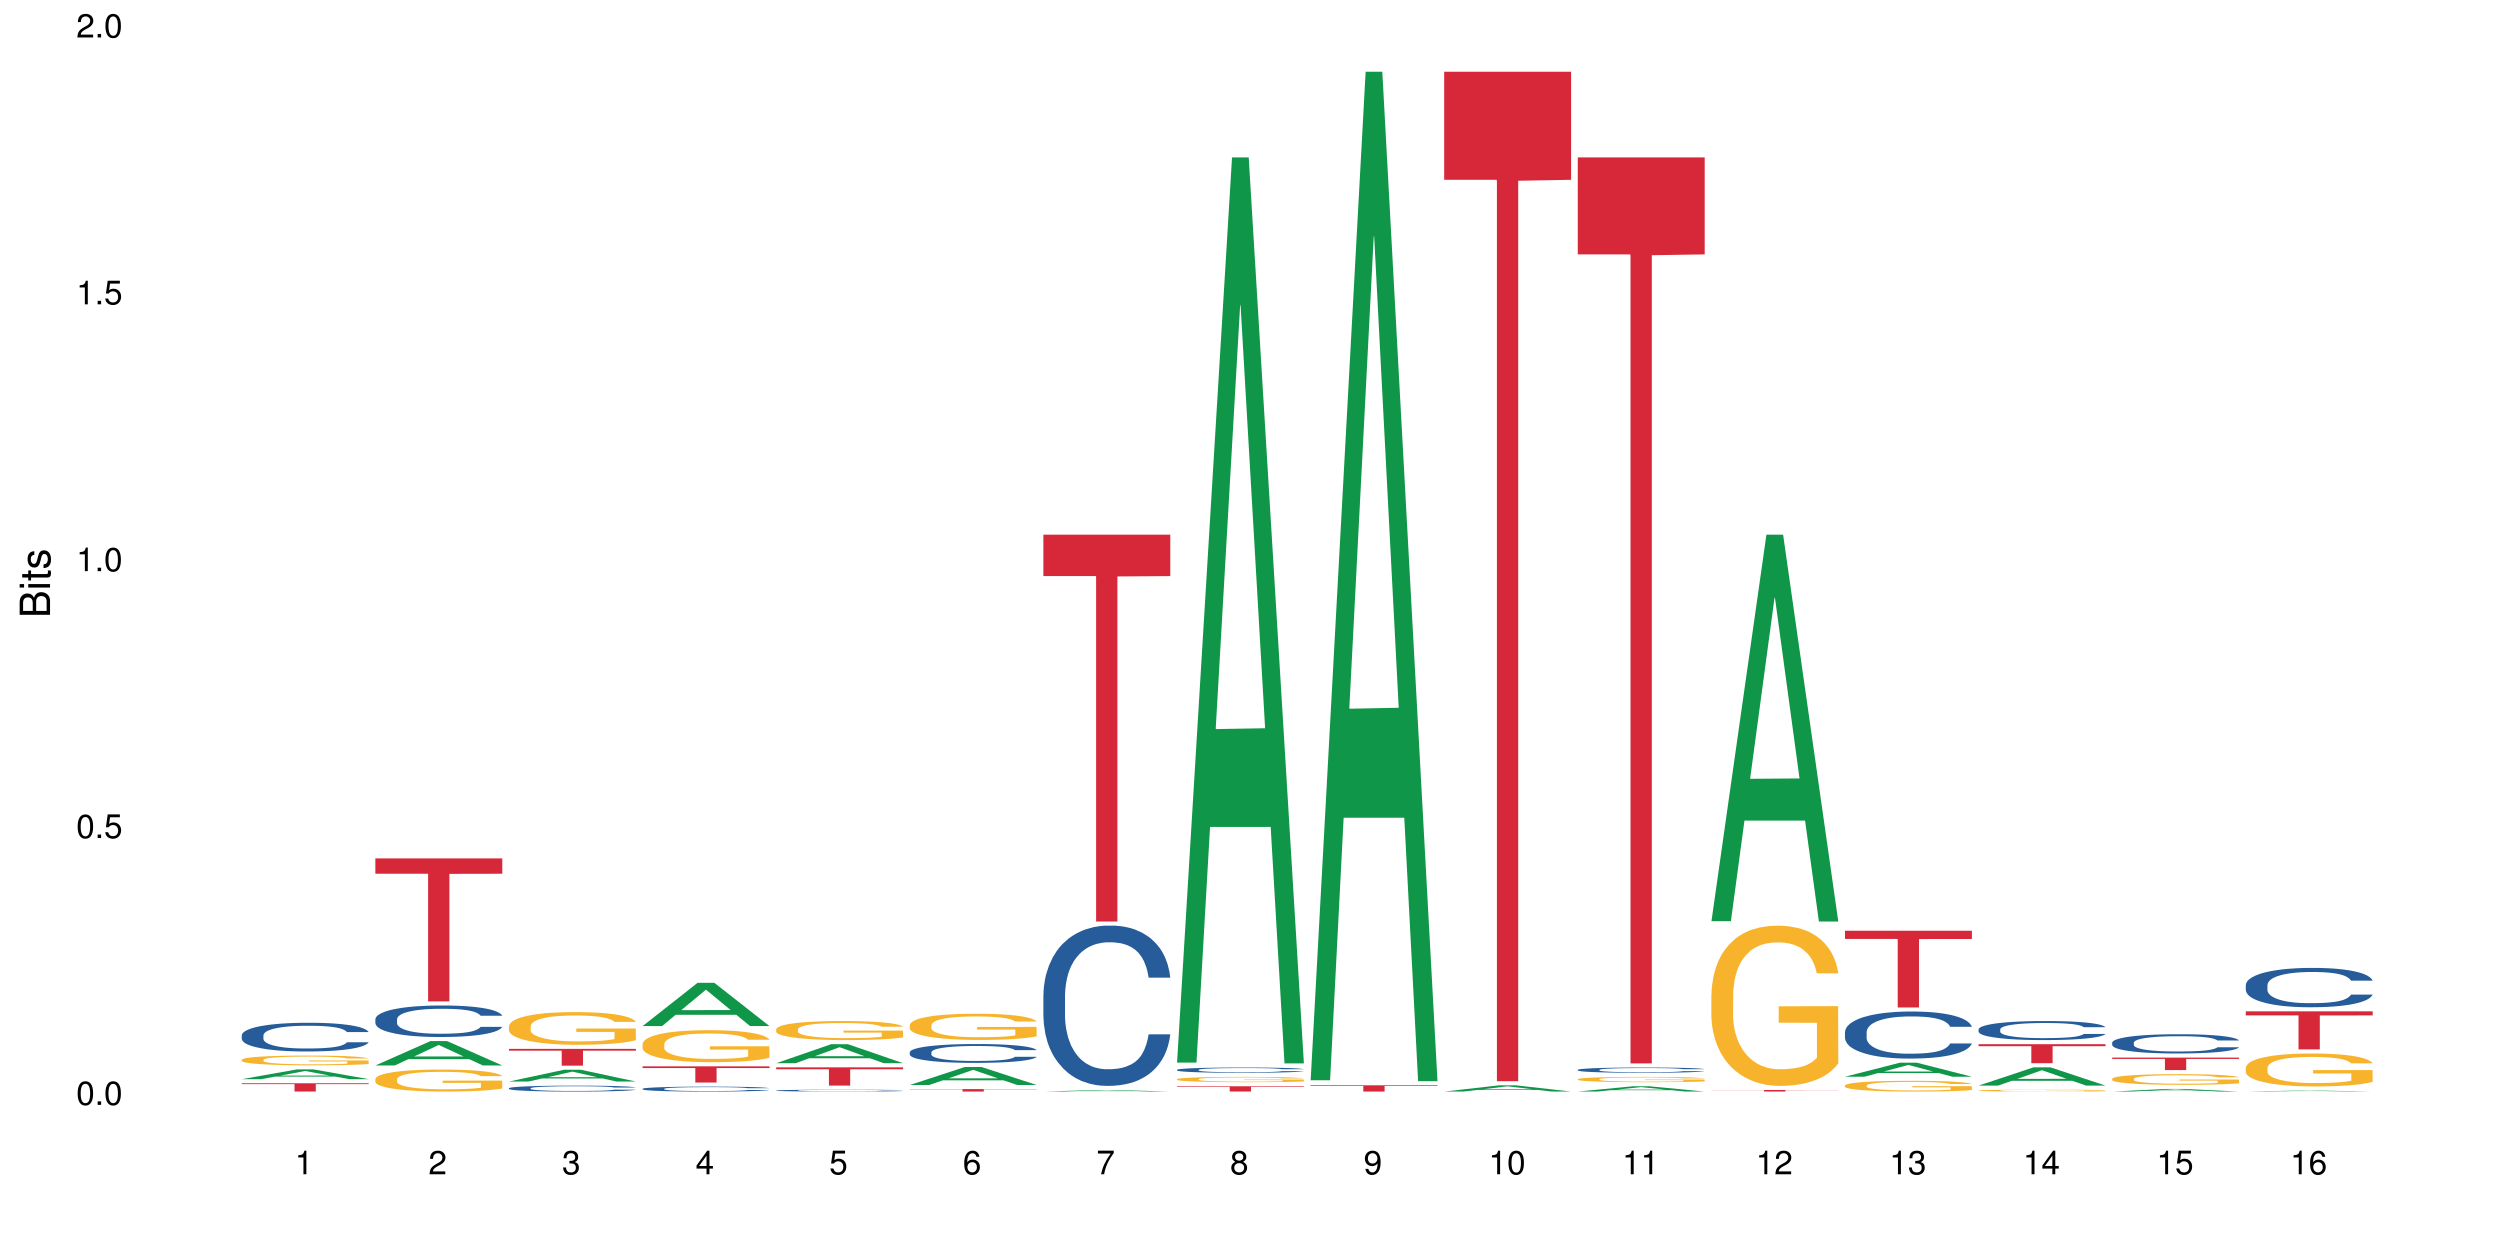 <?xml version="1.0" encoding="UTF-8"?>
<svg xmlns="http://www.w3.org/2000/svg" xmlns:xlink="http://www.w3.org/1999/xlink" width="720pt" height="360pt" viewBox="0 0 720 360" version="1.1">
<defs>
<g>
<symbol overflow="visible" id="glyph0-0">
<path style="stroke:none;" d=""/>
</symbol>
<symbol overflow="visible" id="glyph0-1">
<path style="stroke:none;" d="M 2.641 -6.797 C 2 -6.797 1.422 -6.531 1.078 -6.047 C 0.641 -5.453 0.406 -4.547 0.406 -3.297 C 0.406 -1 1.188 0.219 2.641 0.219 C 4.078 0.219 4.859 -1 4.859 -3.234 C 4.859 -4.562 4.656 -5.438 4.203 -6.047 C 3.844 -6.531 3.281 -6.797 2.641 -6.797 Z M 2.641 -6.047 C 3.547 -6.047 4 -5.125 4 -3.312 C 4 -1.375 3.562 -0.484 2.625 -0.484 C 1.734 -0.484 1.281 -1.422 1.281 -3.281 C 1.281 -5.141 1.734 -6.047 2.641 -6.047 Z M 2.641 -6.047 "/>
</symbol>
<symbol overflow="visible" id="glyph0-2">
<path style="stroke:none;" d="M 1.828 -1 L 0.828 -1 L 0.828 0 L 1.828 0 Z M 1.828 -1 "/>
</symbol>
<symbol overflow="visible" id="glyph0-3">
<path style="stroke:none;" d="M 4.562 -6.797 L 1.062 -6.797 L 0.547 -3.094 L 1.328 -3.094 C 1.719 -3.562 2.047 -3.734 2.578 -3.734 C 3.484 -3.734 4.062 -3.109 4.062 -2.094 C 4.062 -1.125 3.484 -0.531 2.578 -0.531 C 1.828 -0.531 1.375 -0.906 1.188 -1.672 L 0.328 -1.672 C 0.453 -1.109 0.547 -0.844 0.75 -0.594 C 1.125 -0.078 1.828 0.219 2.594 0.219 C 3.969 0.219 4.922 -0.781 4.922 -2.219 C 4.922 -3.562 4.031 -4.484 2.719 -4.484 C 2.25 -4.484 1.859 -4.359 1.469 -4.062 L 1.734 -5.969 L 4.562 -5.969 Z M 4.562 -6.797 "/>
</symbol>
<symbol overflow="visible" id="glyph0-4">
<path style="stroke:none;" d="M 2.484 -4.844 L 2.484 0 L 3.328 0 L 3.328 -6.797 L 2.766 -6.797 C 2.469 -5.75 2.281 -5.609 0.984 -5.453 L 0.984 -4.844 Z M 2.484 -4.844 "/>
</symbol>
<symbol overflow="visible" id="glyph0-5">
<path style="stroke:none;" d="M 4.859 -0.828 L 1.281 -0.828 C 1.359 -1.391 1.672 -1.75 2.5 -2.234 L 3.469 -2.75 C 4.406 -3.266 4.906 -3.969 4.906 -4.812 C 4.906 -5.375 4.672 -5.906 4.266 -6.266 C 3.859 -6.625 3.375 -6.797 2.719 -6.797 C 1.859 -6.797 1.219 -6.5 0.844 -5.922 C 0.609 -5.562 0.5 -5.125 0.484 -4.438 L 1.328 -4.438 C 1.359 -4.906 1.406 -5.188 1.531 -5.406 C 1.75 -5.812 2.188 -6.062 2.703 -6.062 C 3.469 -6.062 4.031 -5.516 4.031 -4.781 C 4.031 -4.25 3.719 -3.797 3.125 -3.438 L 2.234 -2.938 C 0.812 -2.141 0.406 -1.5 0.328 0 L 4.859 0 Z M 4.859 -0.828 "/>
</symbol>
<symbol overflow="visible" id="glyph0-6">
<path style="stroke:none;" d="M 2.125 -3.125 L 2.578 -3.125 C 3.516 -3.125 3.984 -2.703 3.984 -1.891 C 3.984 -1.031 3.469 -0.531 2.578 -0.531 C 1.656 -0.531 1.203 -0.984 1.156 -1.969 L 0.312 -1.969 C 0.344 -1.422 0.438 -1.078 0.609 -0.766 C 0.953 -0.109 1.625 0.219 2.547 0.219 C 3.953 0.219 4.859 -0.609 4.859 -1.906 C 4.859 -2.766 4.516 -3.25 3.703 -3.516 C 4.344 -3.766 4.656 -4.25 4.656 -4.938 C 4.656 -6.109 3.875 -6.797 2.578 -6.797 C 1.203 -6.797 0.484 -6.047 0.453 -4.609 L 1.297 -4.609 C 1.312 -5.016 1.344 -5.25 1.453 -5.453 C 1.641 -5.828 2.062 -6.062 2.594 -6.062 C 3.344 -6.062 3.797 -5.625 3.797 -4.906 C 3.797 -4.422 3.609 -4.141 3.25 -3.984 C 3.016 -3.891 2.719 -3.844 2.125 -3.844 Z M 2.125 -3.125 "/>
</symbol>
<symbol overflow="visible" id="glyph0-7">
<path style="stroke:none;" d="M 3.141 -1.625 L 3.141 0 L 3.984 0 L 3.984 -1.625 L 4.984 -1.625 L 4.984 -2.391 L 3.984 -2.391 L 3.984 -6.797 L 3.359 -6.797 L 0.266 -2.516 L 0.266 -1.625 Z M 3.141 -2.391 L 1 -2.391 L 3.141 -5.359 Z M 3.141 -2.391 "/>
</symbol>
<symbol overflow="visible" id="glyph0-8">
<path style="stroke:none;" d="M 4.781 -5.031 C 4.609 -6.141 3.891 -6.797 2.844 -6.797 C 2.094 -6.797 1.422 -6.438 1.031 -5.828 C 0.609 -5.172 0.406 -4.344 0.406 -3.094 C 0.406 -1.953 0.578 -1.234 0.984 -0.625 C 1.359 -0.078 1.953 0.219 2.703 0.219 C 3.984 0.219 4.922 -0.734 4.922 -2.078 C 4.922 -3.344 4.062 -4.234 2.844 -4.234 C 2.172 -4.234 1.641 -3.969 1.281 -3.469 C 1.281 -5.125 1.828 -6.047 2.797 -6.047 C 3.391 -6.047 3.797 -5.672 3.938 -5.031 Z M 2.734 -3.484 C 3.547 -3.484 4.062 -2.922 4.062 -2 C 4.062 -1.156 3.484 -0.531 2.703 -0.531 C 1.922 -0.531 1.328 -1.188 1.328 -2.047 C 1.328 -2.891 1.906 -3.484 2.734 -3.484 Z M 2.734 -3.484 "/>
</symbol>
<symbol overflow="visible" id="glyph0-9">
<path style="stroke:none;" d="M 4.984 -6.797 L 0.438 -6.797 L 0.438 -5.969 L 4.109 -5.969 C 2.5 -3.656 1.828 -2.234 1.328 0 L 2.219 0 C 2.594 -2.172 3.453 -4.047 4.984 -6.094 Z M 4.984 -6.797 "/>
</symbol>
<symbol overflow="visible" id="glyph0-10">
<path style="stroke:none;" d="M 3.75 -3.578 C 4.453 -4 4.688 -4.344 4.688 -4.984 C 4.688 -6.047 3.844 -6.797 2.641 -6.797 C 1.438 -6.797 0.594 -6.047 0.594 -4.984 C 0.594 -4.359 0.828 -4.016 1.516 -3.578 C 0.734 -3.203 0.359 -2.641 0.359 -1.891 C 0.359 -0.641 1.297 0.219 2.641 0.219 C 3.984 0.219 4.922 -0.641 4.922 -1.875 C 4.922 -2.641 4.531 -3.203 3.75 -3.578 Z M 2.641 -6.047 C 3.359 -6.047 3.812 -5.625 3.812 -4.969 C 3.812 -4.344 3.344 -3.922 2.641 -3.922 C 1.922 -3.922 1.453 -4.344 1.453 -4.984 C 1.453 -5.625 1.922 -6.047 2.641 -6.047 Z M 2.641 -3.203 C 3.484 -3.203 4.062 -2.672 4.062 -1.875 C 4.062 -1.062 3.484 -0.531 2.625 -0.531 C 1.797 -0.531 1.219 -1.078 1.219 -1.875 C 1.219 -2.672 1.797 -3.203 2.641 -3.203 Z M 2.641 -3.203 "/>
</symbol>
<symbol overflow="visible" id="glyph0-11">
<path style="stroke:none;" d="M 0.516 -1.547 C 0.672 -0.438 1.406 0.219 2.438 0.219 C 3.188 0.219 3.859 -0.141 4.266 -0.75 C 4.688 -1.406 4.891 -2.25 4.891 -3.484 C 4.891 -4.625 4.703 -5.359 4.312 -5.953 C 3.938 -6.5 3.344 -6.797 2.594 -6.797 C 1.297 -6.797 0.359 -5.844 0.359 -4.516 C 0.359 -3.25 1.234 -2.344 2.453 -2.344 C 3.094 -2.344 3.562 -2.578 4.016 -3.109 C 4 -1.453 3.469 -0.531 2.5 -0.531 C 1.906 -0.531 1.484 -0.906 1.359 -1.547 Z M 2.578 -6.062 C 3.375 -6.062 3.969 -5.406 3.969 -4.531 C 3.969 -3.688 3.375 -3.094 2.547 -3.094 C 1.734 -3.094 1.234 -3.672 1.234 -4.578 C 1.234 -5.438 1.797 -6.062 2.578 -6.062 Z M 2.578 -6.062 "/>
</symbol>
<symbol overflow="visible" id="glyph1-0">
<path style="stroke:none;" d=""/>
</symbol>
<symbol overflow="visible" id="glyph1-1">
<path style="stroke:none;" d="M 0 -0.953 L 0 -4.891 C 0 -5.719 -0.234 -6.344 -0.734 -6.797 C -1.188 -7.234 -1.812 -7.469 -2.5 -7.469 C -3.547 -7.469 -4.188 -7 -4.625 -5.875 C -4.984 -6.672 -5.641 -7.094 -6.531 -7.094 C -7.156 -7.094 -7.734 -6.859 -8.141 -6.391 C -8.562 -5.938 -8.75 -5.344 -8.75 -4.5 L -8.75 -0.953 Z M -4.984 -2.062 L -7.766 -2.062 L -7.766 -4.219 C -7.766 -4.844 -7.688 -5.203 -7.453 -5.5 C -7.219 -5.812 -6.859 -5.969 -6.375 -5.969 C -5.906 -5.969 -5.531 -5.812 -5.297 -5.5 C -5.062 -5.203 -4.984 -4.844 -4.984 -4.219 Z M -0.984 -2.062 L -4 -2.062 L -4 -4.781 C -4 -5.328 -3.859 -5.688 -3.578 -5.953 C -3.297 -6.219 -2.922 -6.359 -2.484 -6.359 C -2.062 -6.359 -1.688 -6.219 -1.406 -5.953 C -1.109 -5.688 -0.984 -5.328 -0.984 -4.781 Z M -0.984 -2.062 "/>
</symbol>
<symbol overflow="visible" id="glyph1-2">
<path style="stroke:none;" d="M -6.281 -1.797 L -6.281 -0.797 L 0 -0.797 L 0 -1.797 Z M -8.75 -1.797 L -8.75 -0.797 L -7.484 -0.797 L -7.484 -1.797 Z M -8.75 -1.797 "/>
</symbol>
<symbol overflow="visible" id="glyph1-3">
<path style="stroke:none;" d="M -6.281 -3.047 L -6.281 -2.016 L -8.016 -2.016 L -8.016 -1.016 L -6.281 -1.016 L -6.281 -0.172 L -5.469 -0.172 L -5.469 -1.016 L -0.719 -1.016 C -0.078 -1.016 0.281 -1.453 0.281 -2.234 C 0.281 -2.469 0.25 -2.719 0.188 -3.047 L -0.641 -3.047 C -0.609 -2.922 -0.594 -2.766 -0.594 -2.562 C -0.594 -2.141 -0.719 -2.016 -1.156 -2.016 L -5.469 -2.016 L -5.469 -3.047 Z M -6.281 -3.047 "/>
</symbol>
<symbol overflow="visible" id="glyph1-4">
<path style="stroke:none;" d="M -4.531 -5.25 C -5.766 -5.25 -6.469 -4.422 -6.469 -2.969 C -6.469 -1.516 -5.719 -0.562 -4.547 -0.562 C -3.562 -0.562 -3.094 -1.062 -2.734 -2.562 L -2.516 -3.484 C -2.344 -4.188 -2.094 -4.469 -1.625 -4.469 C -1.047 -4.469 -0.641 -3.875 -0.641 -3 C -0.641 -2.453 -0.797 -2 -1.062 -1.75 C -1.25 -1.594 -1.422 -1.531 -1.875 -1.469 L -1.875 -0.406 C -0.422 -0.453 0.281 -1.266 0.281 -2.922 C 0.281 -4.5 -0.5 -5.516 -1.719 -5.516 C -2.656 -5.516 -3.172 -4.984 -3.469 -3.734 L -3.703 -2.766 C -3.891 -1.953 -4.156 -1.609 -4.594 -1.609 C -5.172 -1.609 -5.547 -2.125 -5.547 -2.938 C -5.547 -3.75 -5.203 -4.172 -4.531 -4.203 Z M -4.531 -5.25 "/>
</symbol>
</g>
</defs>
<g id="surface60107">
<rect x="0" y="0" width="720" height="360" style="fill:rgb(100%,100%,100%);fill-opacity:1;stroke:none;"/>
<path style=" stroke:none;fill-rule:nonzero;fill:rgb(6.275%,58.824%,28.235%);fill-opacity:1;" d="M 69.629 310.801 L 69.668 310.797 L 85.484 307.992 L 90.289 307.992 L 106.184 310.801 L 100.598 310.801 L 96.613 310.07 L 79.156 310.07 L 75.254 310.801 L 69.629 310.801 L 80.836 309.766 L 95.012 309.762 L 87.945 308.453 L 87.867 308.449 L 87.789 308.457 L 80.797 309.762 L 80.836 309.766 Z M 69.629 310.801 "/>
<path style=" stroke:none;fill-rule:nonzero;fill:rgb(14.51%,36.078%,60%);fill-opacity:1;" d="M 69.629 298.156 L 69.676 298.148 L 69.676 297.969 L 69.809 297.68 L 70.121 297.316 L 70.434 297.07 L 71.234 296.625 L 72.348 296.191 L 73.508 295.859 L 74.355 295.664 L 75.113 295.512 L 76.852 295.234 L 77.965 295.09 L 79.168 294.961 L 80.641 294.832 L 81.711 294.758 L 84.117 294.637 L 85.898 294.582 L 87.281 294.559 L 90.27 294.559 L 92.051 294.59 L 93.344 294.629 L 94.77 294.688 L 95.973 294.758 L 98.07 294.922 L 99.941 295.137 L 100.789 295.254 L 102.125 295.488 L 103.152 295.715 L 103.863 295.914 L 104.668 296.191 L 105.379 296.531 L 105.914 296.918 L 106.184 297.242 L 99.941 297.242 L 99.629 296.941 L 99.273 296.707 L 98.605 296.398 L 97.938 296.176 L 97 295.957 L 96.152 295.816 L 94.992 295.672 L 93.969 295.582 L 92.898 295.512 L 91.875 295.469 L 89.91 295.422 L 87.637 295.422 L 86.793 295.438 L 85.055 295.496 L 84.117 295.551 L 82.781 295.656 L 81.844 295.754 L 80.73 295.906 L 79.973 296.035 L 79.035 296.23 L 78.367 296.402 L 77.609 296.652 L 77.164 296.844 L 76.762 297.055 L 76.406 297.305 L 76.137 297.566 L 75.961 297.848 L 75.871 298.121 L 75.871 299.289 L 75.961 299.562 L 76.184 299.879 L 76.762 300.34 L 77.609 300.742 L 78.59 301.059 L 79.527 301.285 L 80.059 301.391 L 80.773 301.512 L 81.887 301.664 L 83.492 301.812 L 84.43 301.875 L 85.855 301.934 L 87.328 301.965 L 89.289 301.965 L 91.027 301.934 L 92.184 301.898 L 93.391 301.836 L 95.039 301.707 L 96.062 301.586 L 96.953 301.445 L 97.625 301.301 L 98.07 301.18 L 98.738 300.945 L 99.273 300.688 L 99.676 300.422 L 99.941 300.168 L 106.184 300.168 L 105.914 300.469 L 105.516 300.762 L 105.113 300.984 L 104.488 301.246 L 103.773 301.48 L 102.75 301.746 L 101.902 301.918 L 100.789 302.109 L 99.762 302.254 L 98.648 302.379 L 97 302.531 L 95.93 302.605 L 94.77 302.676 L 93.391 302.734 L 91.648 302.789 L 89.777 302.82 L 88.039 302.828 L 86.168 302.812 L 84.785 302.781 L 82.957 302.715 L 80.684 302.578 L 79.035 302.434 L 77.742 302.289 L 76.629 302.141 L 75.379 301.934 L 73.773 301.602 L 72.793 301.344 L 72.125 301.133 L 71.367 300.84 L 70.832 300.574 L 70.207 300.152 L 69.762 299.613 L 69.629 299.199 Z M 69.629 298.156 "/>
<path style=" stroke:none;fill-rule:nonzero;fill:rgb(96.863%,70.196%,16.863%);fill-opacity:1;" d="M 69.629 305.207 L 69.676 305.207 L 69.676 305.156 L 69.852 305.039 L 70.297 304.879 L 70.879 304.75 L 71.5 304.648 L 71.902 304.594 L 72.57 304.516 L 73.152 304.461 L 74.621 304.344 L 76.496 304.238 L 77.52 304.191 L 78.68 304.148 L 80.328 304.098 L 81.086 304.082 L 83.402 304.039 L 86.035 304.012 L 88.93 304.008 L 90.27 304.008 L 92.098 304.02 L 94.594 304.047 L 96.02 304.074 L 97.133 304.098 L 98.293 304.133 L 99.719 304.184 L 101.055 304.246 L 102.125 304.305 L 103.195 304.383 L 104.086 304.465 L 104.844 304.555 L 105.516 304.664 L 105.914 304.754 L 106.184 304.844 L 99.984 304.844 L 99.629 304.754 L 99.227 304.684 L 98.559 304.598 L 97.891 304.535 L 97.223 304.488 L 95.973 304.422 L 94.906 304.379 L 93.566 304.344 L 92.273 304.32 L 90.805 304.305 L 89.91 304.301 L 87.551 304.301 L 85.41 304.32 L 84.16 304.34 L 83.27 304.359 L 82.023 304.398 L 81.266 304.43 L 80.816 304.449 L 79.48 304.527 L 78.59 304.602 L 78.098 304.648 L 77.477 304.727 L 77.027 304.797 L 76.539 304.898 L 76.27 304.977 L 75.914 305.148 L 75.871 305.613 L 76.004 305.707 L 76.27 305.812 L 76.629 305.906 L 77.164 306.004 L 77.699 306.078 L 78.633 306.18 L 79.438 306.246 L 80.059 306.289 L 81.266 306.359 L 81.754 306.383 L 82.914 306.426 L 84.117 306.465 L 85.59 306.492 L 86.703 306.508 L 88.484 306.523 L 90.758 306.523 L 93.434 306.508 L 95.129 306.484 L 96.285 306.465 L 97.043 306.449 L 97.98 306.418 L 98.648 306.395 L 99.273 306.367 L 100.031 306.32 L 100.031 305.707 L 89.02 305.707 L 89.02 305.418 L 106.137 305.418 L 106.184 306.418 L 105.246 306.488 L 104.086 306.555 L 102.973 306.605 L 101.812 306.648 L 100.164 306.699 L 98.828 306.73 L 96.777 306.766 L 94.906 306.789 L 92.941 306.805 L 91.203 306.812 L 89.152 306.812 L 87.328 306.809 L 85.363 306.793 L 83.805 306.773 L 82.379 306.746 L 80.953 306.715 L 79.168 306.66 L 78.012 306.617 L 76.805 306.562 L 75.602 306.5 L 74.531 306.43 L 73.82 306.375 L 73.105 306.312 L 72.348 306.238 L 71.637 306.148 L 71.102 306.07 L 70.609 305.98 L 70.254 305.895 L 69.898 305.781 L 69.719 305.688 L 69.629 305.609 Z M 69.629 305.207 "/>
<path style=" stroke:none;fill-rule:nonzero;fill:rgb(83.922%,15.686%,22.353%);fill-opacity:1;" d="M 69.629 311.98 L 106.184 311.98 L 106.184 312.238 L 90.949 312.238 L 90.949 314.371 L 84.82 314.371 L 84.82 312.242 L 84.73 312.238 L 69.629 312.238 Z M 69.629 311.98 "/>
<path style=" stroke:none;fill-rule:nonzero;fill:rgb(6.275%,58.824%,28.235%);fill-opacity:1;" d="M 108.105 306.848 L 108.145 306.844 L 123.961 299.836 L 128.766 299.836 L 144.66 306.855 L 139.074 306.855 L 135.09 305.023 L 117.637 305.023 L 113.73 306.848 L 108.105 306.848 L 119.312 304.266 L 133.492 304.258 L 126.422 300.984 L 126.344 300.977 L 126.266 300.996 L 119.273 304.258 L 119.312 304.266 Z M 108.105 306.848 "/>
<path style=" stroke:none;fill-rule:nonzero;fill:rgb(14.51%,36.078%,60%);fill-opacity:1;" d="M 108.105 293.535 L 108.152 293.523 L 108.152 293.324 L 108.285 293.012 L 108.598 292.613 L 108.91 292.34 L 109.711 291.852 L 110.824 291.379 L 111.984 291.012 L 112.832 290.797 L 113.59 290.633 L 115.328 290.324 L 116.441 290.168 L 117.645 290.027 L 119.117 289.887 L 120.188 289.805 L 122.594 289.672 L 124.375 289.613 L 125.758 289.586 L 128.746 289.586 L 130.527 289.621 L 131.82 289.66 L 133.246 289.727 L 134.453 289.805 L 136.547 289.984 L 138.418 290.219 L 139.266 290.352 L 140.602 290.605 L 141.629 290.855 L 142.34 291.07 L 143.145 291.379 L 143.855 291.75 L 144.391 292.172 L 144.66 292.531 L 138.418 292.531 L 138.105 292.199 L 137.75 291.941 L 137.082 291.602 L 136.414 291.363 L 135.477 291.121 L 134.629 290.965 L 133.469 290.805 L 132.445 290.707 L 131.375 290.633 L 130.352 290.582 L 128.391 290.531 L 126.117 290.531 L 125.27 290.551 L 123.531 290.617 L 122.594 290.672 L 121.258 290.789 L 120.32 290.898 L 119.207 291.062 L 118.449 291.203 L 117.512 291.418 L 116.844 291.609 L 116.086 291.883 L 115.641 292.09 L 115.238 292.324 L 114.883 292.598 L 114.613 292.887 L 114.438 293.195 L 114.348 293.492 L 114.348 294.777 L 114.438 295.074 L 114.66 295.422 L 115.238 295.93 L 116.086 296.367 L 117.066 296.715 L 118.004 296.965 L 118.539 297.082 L 119.25 297.215 L 120.363 297.379 L 121.969 297.547 L 122.906 297.613 L 124.332 297.68 L 125.805 297.711 L 127.766 297.711 L 129.504 297.68 L 130.664 297.637 L 131.867 297.57 L 133.516 297.43 L 134.539 297.297 L 135.434 297.141 L 136.102 296.98 L 136.547 296.848 L 137.215 296.594 L 137.75 296.309 L 138.152 296.02 L 138.418 295.738 L 144.66 295.738 L 144.391 296.07 L 143.992 296.395 L 143.59 296.633 L 142.965 296.922 L 142.254 297.18 L 141.227 297.473 L 140.379 297.66 L 139.266 297.867 L 138.242 298.027 L 137.125 298.168 L 135.477 298.332 L 134.406 298.414 L 133.246 298.492 L 131.867 298.559 L 130.129 298.613 L 128.254 298.648 L 126.516 298.656 L 124.645 298.641 L 123.262 298.605 L 121.434 298.531 L 119.16 298.383 L 117.512 298.227 L 116.219 298.066 L 115.105 297.902 L 113.855 297.68 L 112.254 297.312 L 111.27 297.031 L 110.602 296.801 L 109.844 296.477 L 109.309 296.188 L 108.688 295.723 L 108.238 295.133 L 108.105 294.676 Z M 108.105 293.535 "/>
<path style=" stroke:none;fill-rule:nonzero;fill:rgb(96.863%,70.196%,16.863%);fill-opacity:1;" d="M 108.105 310.75 L 108.152 310.742 L 108.152 310.625 L 108.328 310.367 L 108.773 310.008 L 109.355 309.711 L 109.98 309.48 L 110.379 309.359 L 111.047 309.188 L 111.629 309.059 L 113.098 308.797 L 114.973 308.555 L 115.996 308.453 L 117.156 308.352 L 118.805 308.242 L 119.562 308.203 L 121.879 308.109 L 124.512 308.051 L 127.406 308.035 L 128.746 308.039 L 130.574 308.062 L 133.07 308.129 L 134.496 308.184 L 135.609 308.242 L 136.77 308.316 L 138.195 308.434 L 139.531 308.574 L 140.602 308.711 L 141.672 308.887 L 142.562 309.07 L 143.32 309.273 L 143.992 309.516 L 144.391 309.719 L 144.66 309.922 L 138.465 309.922 L 138.105 309.719 L 137.707 309.562 L 137.035 309.371 L 136.367 309.23 L 135.699 309.121 L 134.453 308.973 L 133.383 308.879 L 132.043 308.797 L 130.75 308.746 L 129.281 308.711 L 128.391 308.699 L 126.027 308.699 L 123.887 308.742 L 122.637 308.785 L 121.746 308.832 L 120.5 308.922 L 119.742 308.988 L 119.297 309.035 L 117.957 309.215 L 117.066 309.379 L 116.574 309.488 L 115.953 309.66 L 115.508 309.816 L 115.016 310.047 L 114.75 310.223 L 114.391 310.617 L 114.348 311.656 L 114.48 311.875 L 114.75 312.113 L 115.105 312.324 L 115.641 312.543 L 116.176 312.711 L 117.109 312.938 L 117.914 313.086 L 118.539 313.184 L 119.742 313.34 L 120.23 313.395 L 121.391 313.496 L 122.594 313.578 L 124.066 313.648 L 125.18 313.684 L 126.961 313.711 L 129.234 313.711 L 131.91 313.676 L 133.605 313.629 L 134.762 313.582 L 135.52 313.543 L 136.457 313.48 L 137.125 313.422 L 137.75 313.359 L 138.508 313.258 L 138.508 311.875 L 127.496 311.871 L 127.496 311.223 L 144.613 311.219 L 144.66 313.48 L 143.723 313.637 L 142.562 313.785 L 141.449 313.902 L 140.289 314 L 138.641 314.109 L 137.305 314.18 L 135.254 314.262 L 133.383 314.312 L 131.422 314.348 L 129.68 314.363 L 127.633 314.371 L 125.805 314.359 L 123.844 314.324 L 122.281 314.277 L 120.855 314.219 L 119.43 314.145 L 117.645 314.023 L 116.488 313.926 L 115.285 313.805 L 114.078 313.66 L 113.012 313.504 L 112.297 313.383 L 111.582 313.242 L 110.824 313.07 L 110.113 312.871 L 109.578 312.691 L 109.086 312.488 L 108.73 312.301 L 108.375 312.039 L 108.195 311.832 L 108.105 311.652 Z M 108.105 310.75 "/>
<path style=" stroke:none;fill-rule:nonzero;fill:rgb(83.922%,15.686%,22.353%);fill-opacity:1;" d="M 108.105 247.227 L 144.66 247.227 L 144.66 251.637 L 129.426 251.672 L 129.426 288.406 L 123.297 288.406 L 123.297 251.711 L 123.207 251.637 L 108.105 251.637 Z M 108.105 247.227 "/>
<path style=" stroke:none;fill-rule:nonzero;fill:rgb(6.275%,58.824%,28.235%);fill-opacity:1;" d="M 146.582 311.48 L 146.621 311.477 L 162.438 308.09 L 167.242 308.09 L 183.137 311.484 L 177.551 311.484 L 173.57 310.598 L 156.113 310.598 L 152.207 311.48 L 146.582 311.48 L 157.793 310.23 L 171.969 310.227 L 164.898 308.645 L 164.82 308.641 L 164.742 308.652 L 157.754 310.227 L 157.793 310.23 Z M 146.582 311.48 "/>
<path style=" stroke:none;fill-rule:nonzero;fill:rgb(14.51%,36.078%,60%);fill-opacity:1;" d="M 146.582 313.406 L 146.629 313.402 L 146.629 313.367 L 146.762 313.309 L 147.074 313.234 L 147.387 313.18 L 148.188 313.09 L 149.301 313 L 150.461 312.93 L 151.309 312.891 L 152.066 312.859 L 153.805 312.801 L 154.918 312.773 L 156.121 312.746 L 157.594 312.719 L 158.664 312.703 L 161.07 312.68 L 162.855 312.668 L 164.234 312.664 L 167.223 312.664 L 169.004 312.668 L 170.297 312.676 L 171.727 312.688 L 172.93 312.703 L 175.023 312.738 L 176.895 312.781 L 177.742 312.805 L 179.078 312.855 L 180.105 312.902 L 180.82 312.941 L 181.621 313 L 182.336 313.07 L 182.867 313.148 L 183.137 313.219 L 176.895 313.219 L 176.582 313.156 L 176.227 313.105 L 175.559 313.043 L 174.891 312.996 L 173.953 312.953 L 173.105 312.922 L 171.949 312.891 L 170.922 312.875 L 169.852 312.859 L 168.828 312.852 L 166.867 312.84 L 164.594 312.84 L 163.746 312.844 L 162.008 312.855 L 161.07 312.867 L 159.734 312.891 L 158.797 312.91 L 157.684 312.941 L 156.926 312.969 L 155.988 313.008 L 155.32 313.043 L 154.562 313.094 L 154.117 313.133 L 153.715 313.18 L 153.359 313.23 L 153.09 313.285 L 152.914 313.34 L 152.824 313.398 L 152.824 313.641 L 152.914 313.695 L 153.137 313.762 L 153.715 313.855 L 154.562 313.941 L 155.543 314.004 L 156.48 314.051 L 157.016 314.074 L 157.727 314.098 L 158.844 314.129 L 160.445 314.16 L 161.383 314.176 L 162.809 314.188 L 164.281 314.191 L 166.242 314.191 L 167.98 314.188 L 169.141 314.18 L 170.344 314.168 L 171.992 314.141 L 173.016 314.113 L 173.91 314.086 L 174.578 314.055 L 175.023 314.031 L 175.691 313.98 L 176.227 313.93 L 176.629 313.875 L 176.895 313.82 L 183.137 313.82 L 182.867 313.883 L 182.469 313.945 L 182.066 313.988 L 181.441 314.043 L 180.73 314.094 L 179.703 314.148 L 178.855 314.184 L 177.742 314.223 L 176.719 314.254 L 175.602 314.277 L 173.953 314.309 L 172.883 314.324 L 171.727 314.34 L 170.344 314.352 L 168.605 314.363 L 166.73 314.367 L 164.992 314.371 L 163.121 314.367 L 161.738 314.359 L 159.91 314.348 L 157.637 314.32 L 155.988 314.289 L 154.695 314.262 L 153.582 314.23 L 152.332 314.188 L 150.73 314.117 L 149.75 314.066 L 149.078 314.02 L 148.32 313.961 L 147.785 313.906 L 147.164 313.816 L 146.719 313.707 L 146.582 313.621 Z M 146.582 313.406 "/>
<path style=" stroke:none;fill-rule:nonzero;fill:rgb(96.863%,70.196%,16.863%);fill-opacity:1;" d="M 146.582 295.516 L 146.629 295.508 L 146.629 295.336 L 146.805 294.949 L 147.25 294.418 L 147.832 293.977 L 148.457 293.633 L 148.855 293.453 L 149.523 293.195 L 150.105 293.008 L 151.574 292.621 L 153.449 292.258 L 154.473 292.105 L 155.633 291.957 L 157.281 291.797 L 158.039 291.734 L 160.359 291.598 L 162.988 291.512 L 165.887 291.488 L 167.223 291.496 L 169.051 291.531 L 171.547 291.625 L 172.973 291.711 L 174.086 291.797 L 175.246 291.906 L 176.672 292.078 L 178.012 292.285 L 179.078 292.492 L 180.148 292.75 L 181.043 293.023 L 181.801 293.324 L 182.469 293.688 L 182.867 293.988 L 183.137 294.289 L 176.941 294.289 L 176.582 293.988 L 176.184 293.754 L 175.516 293.473 L 174.844 293.266 L 174.176 293.102 L 172.93 292.879 L 171.859 292.742 L 170.52 292.621 L 169.227 292.543 L 167.758 292.492 L 166.867 292.473 L 164.504 292.473 L 162.363 292.535 L 161.117 292.602 L 160.223 292.672 L 158.977 292.801 L 158.219 292.902 L 157.773 292.973 L 156.434 293.238 L 155.543 293.48 L 155.055 293.645 L 154.43 293.902 L 153.984 294.133 L 153.492 294.477 L 153.227 294.734 L 152.867 295.32 L 152.824 296.863 L 152.957 297.191 L 153.227 297.543 L 153.582 297.852 L 154.117 298.18 L 154.652 298.43 L 155.586 298.766 L 156.391 298.988 L 157.016 299.133 L 158.219 299.367 L 158.707 299.441 L 159.867 299.598 L 161.07 299.719 L 162.543 299.82 L 163.656 299.871 L 165.438 299.914 L 167.711 299.914 L 170.387 299.863 L 172.082 299.797 L 173.242 299.727 L 174 299.668 L 174.934 299.57 L 175.602 299.484 L 176.227 299.391 L 176.984 299.246 L 176.984 297.191 L 165.973 297.184 L 165.973 296.223 L 183.094 296.211 L 183.137 299.57 L 182.199 299.805 L 181.043 300.027 L 179.926 300.199 L 178.77 300.344 L 177.117 300.508 L 175.781 300.613 L 173.73 300.73 L 171.859 300.809 L 169.898 300.859 L 168.16 300.887 L 166.109 300.895 L 164.281 300.879 L 162.32 300.824 L 160.758 300.758 L 159.332 300.672 L 157.906 300.559 L 156.121 300.379 L 154.965 300.234 L 153.762 300.055 L 152.555 299.84 L 151.488 299.605 L 150.773 299.426 L 150.059 299.219 L 149.301 298.961 L 148.59 298.668 L 148.055 298.402 L 147.562 298.102 L 147.207 297.82 L 146.852 297.434 L 146.672 297.121 L 146.582 296.855 Z M 146.582 295.516 "/>
<path style=" stroke:none;fill-rule:nonzero;fill:rgb(83.922%,15.686%,22.353%);fill-opacity:1;" d="M 146.582 302.074 L 183.137 302.074 L 183.137 302.594 L 167.902 302.598 L 167.902 306.91 L 161.773 306.91 L 161.773 302.602 L 161.684 302.594 L 146.582 302.594 Z M 146.582 302.074 "/>
<path style=" stroke:none;fill-rule:nonzero;fill:rgb(6.275%,58.824%,28.235%);fill-opacity:1;" d="M 185.059 295.504 L 185.098 295.492 L 200.914 283.043 L 205.719 283.043 L 221.613 295.516 L 216.027 295.516 L 212.047 292.258 L 194.59 292.258 L 190.684 295.504 L 185.059 295.504 L 196.27 290.914 L 210.445 290.902 L 203.375 285.078 L 203.297 285.066 L 203.219 285.102 L 196.23 290.902 L 196.27 290.914 Z M 185.059 295.504 "/>
<path style=" stroke:none;fill-rule:nonzero;fill:rgb(14.51%,36.078%,60%);fill-opacity:1;" d="M 185.059 313.566 L 185.105 313.566 L 185.105 313.535 L 185.238 313.484 L 185.551 313.422 L 185.863 313.379 L 186.664 313.305 L 187.781 313.23 L 188.938 313.172 L 189.785 313.141 L 190.543 313.113 L 192.281 313.066 L 193.395 313.039 L 194.602 313.02 L 196.07 312.996 L 197.141 312.984 L 199.547 312.961 L 201.332 312.953 L 202.711 312.949 L 205.699 312.949 L 207.484 312.953 L 208.773 312.961 L 210.203 312.973 L 211.406 312.984 L 213.5 313.012 L 215.371 313.047 L 216.219 313.07 L 217.559 313.109 L 218.582 313.148 L 219.297 313.184 L 220.098 313.23 L 220.812 313.289 L 221.348 313.355 L 221.613 313.41 L 215.371 313.41 L 215.062 313.359 L 214.703 313.32 L 214.035 313.266 L 213.367 313.227 L 212.43 313.191 L 211.582 313.164 L 210.426 313.141 L 209.398 313.125 L 208.328 313.113 L 207.305 313.105 L 205.344 313.098 L 203.07 313.098 L 202.223 313.102 L 200.484 313.109 L 199.547 313.121 L 198.211 313.137 L 197.273 313.156 L 196.16 313.18 L 195.402 313.203 L 194.465 313.238 L 193.797 313.266 L 193.039 313.309 L 192.594 313.344 L 192.191 313.379 L 191.836 313.422 L 191.57 313.465 L 191.391 313.516 L 191.301 313.562 L 191.301 313.762 L 191.391 313.809 L 191.613 313.863 L 192.191 313.941 L 193.039 314.012 L 194.02 314.066 L 194.957 314.105 L 195.492 314.125 L 196.203 314.145 L 197.32 314.172 L 198.922 314.195 L 199.859 314.207 L 201.285 314.219 L 202.758 314.223 L 204.719 314.223 L 206.457 314.219 L 207.617 314.211 L 208.82 314.199 L 210.469 314.18 L 211.496 314.156 L 212.387 314.133 L 213.055 314.109 L 213.5 314.086 L 214.168 314.047 L 214.703 314.004 L 215.105 313.957 L 215.371 313.914 L 221.613 313.914 L 221.348 313.965 L 220.945 314.016 L 220.543 314.055 L 219.918 314.098 L 219.207 314.141 L 218.18 314.184 L 217.336 314.215 L 216.219 314.246 L 215.195 314.273 L 214.078 314.293 L 212.43 314.32 L 211.359 314.332 L 210.203 314.344 L 208.82 314.355 L 207.082 314.363 L 205.211 314.371 L 203.469 314.371 L 201.598 314.367 L 200.215 314.363 L 198.391 314.352 L 196.117 314.328 L 194.465 314.305 L 193.172 314.277 L 192.059 314.254 L 190.812 314.219 L 189.207 314.16 L 188.227 314.117 L 187.555 314.078 L 186.797 314.027 L 186.266 313.984 L 185.641 313.91 L 185.195 313.82 L 185.059 313.746 Z M 185.059 313.566 "/>
<path style=" stroke:none;fill-rule:nonzero;fill:rgb(96.863%,70.196%,16.863%);fill-opacity:1;" d="M 185.059 300.645 L 185.105 300.637 L 185.105 300.469 L 185.281 300.09 L 185.73 299.566 L 186.309 299.137 L 186.934 298.801 L 187.332 298.625 L 188.004 298.371 L 188.582 298.188 L 190.055 297.809 L 191.926 297.453 L 192.949 297.301 L 194.109 297.16 L 195.758 297 L 196.516 296.938 L 198.836 296.805 L 201.465 296.719 L 204.363 296.695 L 205.699 296.703 L 207.527 296.738 L 210.023 296.828 L 211.449 296.914 L 212.562 297 L 213.723 297.109 L 215.148 297.277 L 216.488 297.477 L 217.559 297.68 L 218.625 297.934 L 219.52 298.203 L 220.277 298.496 L 220.945 298.852 L 221.348 299.145 L 221.613 299.441 L 215.418 299.441 L 215.062 299.145 L 214.66 298.918 L 213.992 298.641 L 213.32 298.438 L 212.652 298.277 L 211.406 298.059 L 210.336 297.926 L 209 297.809 L 207.707 297.73 L 206.234 297.68 L 205.344 297.664 L 202.98 297.664 L 200.84 297.723 L 199.594 297.789 L 198.699 297.855 L 197.453 297.984 L 196.695 298.086 L 196.25 298.152 L 194.91 298.414 L 194.02 298.648 L 193.531 298.809 L 192.906 299.062 L 192.461 299.289 L 191.969 299.625 L 191.703 299.879 L 191.344 300.453 L 191.301 301.969 L 191.434 302.289 L 191.703 302.633 L 192.059 302.938 L 192.594 303.258 L 193.129 303.5 L 194.066 303.828 L 194.867 304.047 L 195.492 304.191 L 196.695 304.418 L 197.184 304.496 L 198.344 304.645 L 199.547 304.766 L 201.02 304.867 L 202.133 304.914 L 203.918 304.957 L 206.191 304.957 L 208.863 304.906 L 210.559 304.84 L 211.719 304.773 L 212.477 304.715 L 213.41 304.621 L 214.078 304.535 L 214.703 304.445 L 215.461 304.301 L 215.461 302.289 L 204.453 302.281 L 204.453 301.336 L 221.57 301.328 L 221.613 304.621 L 220.676 304.848 L 219.52 305.066 L 218.402 305.234 L 217.246 305.379 L 215.594 305.539 L 214.258 305.641 L 212.207 305.758 L 210.336 305.836 L 208.375 305.883 L 206.637 305.91 L 204.586 305.918 L 202.758 305.902 L 200.797 305.852 L 199.234 305.785 L 197.809 305.699 L 196.383 305.59 L 194.602 305.414 L 193.441 305.27 L 192.238 305.094 L 191.035 304.883 L 189.965 304.656 L 189.25 304.477 L 188.539 304.277 L 187.781 304.023 L 187.066 303.738 L 186.531 303.477 L 186.039 303.18 L 185.684 302.902 L 185.328 302.523 L 185.148 302.219 L 185.059 301.961 Z M 185.059 300.645 "/>
<path style=" stroke:none;fill-rule:nonzero;fill:rgb(83.922%,15.686%,22.353%);fill-opacity:1;" d="M 185.059 307.098 L 221.613 307.098 L 221.613 307.598 L 206.379 307.602 L 206.379 311.77 L 200.25 311.77 L 200.25 307.605 L 200.16 307.598 L 185.059 307.598 Z M 185.059 307.098 "/>
<path style=" stroke:none;fill-rule:nonzero;fill:rgb(6.275%,58.824%,28.235%);fill-opacity:1;" d="M 223.539 306.199 L 223.578 306.195 L 239.391 300.723 L 244.195 300.723 L 260.09 306.203 L 254.504 306.203 L 250.523 304.773 L 233.066 304.773 L 229.16 306.199 L 223.539 306.199 L 234.746 304.18 L 248.922 304.176 L 241.852 301.617 L 241.773 301.613 L 241.695 301.629 L 234.707 304.176 L 234.746 304.18 Z M 223.539 306.199 "/>
<path style=" stroke:none;fill-rule:nonzero;fill:rgb(14.51%,36.078%,60%);fill-opacity:1;" d="M 223.539 314.066 L 223.582 314.066 L 223.582 314.055 L 223.715 314.035 L 224.027 314.012 L 224.34 313.996 L 225.141 313.965 L 226.258 313.938 L 227.414 313.914 L 228.262 313.902 L 229.02 313.895 L 230.758 313.875 L 231.875 313.867 L 233.078 313.855 L 234.547 313.848 L 235.617 313.844 L 238.023 313.836 L 239.809 313.832 L 245.961 313.832 L 247.254 313.836 L 248.68 313.84 L 249.883 313.844 L 251.977 313.855 L 253.848 313.867 L 254.695 313.875 L 256.035 313.891 L 257.059 313.906 L 257.773 313.918 L 258.574 313.938 L 259.289 313.961 L 259.824 313.984 L 260.09 314.008 L 253.848 314.008 L 253.539 313.988 L 253.18 313.973 L 252.512 313.949 L 251.844 313.938 L 250.906 313.922 L 250.059 313.914 L 248.902 313.902 L 247.875 313.898 L 246.805 313.895 L 245.781 313.891 L 243.82 313.887 L 240.699 313.887 L 238.961 313.891 L 238.023 313.895 L 236.688 313.902 L 235.75 313.91 L 234.637 313.918 L 233.879 313.926 L 232.941 313.941 L 232.273 313.953 L 231.516 313.969 L 231.07 313.98 L 230.668 313.992 L 230.312 314.012 L 230.047 314.027 L 229.867 314.047 L 229.777 314.062 L 229.777 314.141 L 229.867 314.156 L 230.09 314.18 L 230.668 314.207 L 231.516 314.234 L 232.496 314.254 L 233.434 314.27 L 233.969 314.277 L 234.68 314.285 L 235.797 314.293 L 237.402 314.305 L 238.336 314.309 L 239.762 314.312 L 244.934 314.312 L 246.094 314.309 L 247.297 314.305 L 248.945 314.297 L 249.973 314.289 L 250.863 314.281 L 251.977 314.262 L 252.645 314.246 L 253.18 314.23 L 253.582 314.215 L 253.848 314.195 L 260.09 314.195 L 259.824 314.215 L 259.422 314.234 L 259.02 314.25 L 258.395 314.266 L 257.684 314.281 L 256.656 314.301 L 255.812 314.312 L 254.695 314.324 L 253.672 314.332 L 252.559 314.34 L 250.906 314.352 L 249.836 314.355 L 248.68 314.359 L 247.297 314.363 L 245.559 314.367 L 243.688 314.371 L 240.074 314.371 L 238.695 314.367 L 236.867 314.363 L 234.594 314.355 L 232.941 314.344 L 231.648 314.336 L 230.535 314.324 L 229.289 314.312 L 227.684 314.289 L 226.703 314.273 L 226.035 314.262 L 225.277 314.242 L 224.742 314.223 L 224.117 314.195 L 223.672 314.16 L 223.539 314.133 Z M 223.539 314.066 "/>
<path style=" stroke:none;fill-rule:nonzero;fill:rgb(96.863%,70.196%,16.863%);fill-opacity:1;" d="M 223.539 296.41 L 223.582 296.402 L 223.582 296.305 L 223.762 296.078 L 224.207 295.77 L 224.785 295.512 L 225.41 295.312 L 225.812 295.207 L 226.48 295.059 L 227.059 294.945 L 228.531 294.723 L 230.402 294.512 L 231.426 294.422 L 232.586 294.336 L 234.234 294.242 L 234.992 294.207 L 237.312 294.125 L 239.941 294.074 L 242.84 294.059 L 244.176 294.066 L 246.004 294.086 L 248.5 294.141 L 249.926 294.191 L 251.043 294.242 L 252.199 294.305 L 253.625 294.406 L 254.965 294.527 L 256.035 294.645 L 257.105 294.797 L 257.996 294.957 L 258.754 295.133 L 259.422 295.344 L 259.824 295.516 L 260.09 295.691 L 253.895 295.691 L 253.539 295.516 L 253.137 295.383 L 252.469 295.219 L 251.801 295.098 L 251.129 295 L 249.883 294.871 L 248.812 294.793 L 247.477 294.723 L 246.184 294.676 L 244.711 294.645 L 243.82 294.637 L 241.457 294.637 L 239.316 294.672 L 238.07 294.711 L 237.18 294.75 L 235.93 294.828 L 235.172 294.887 L 234.727 294.926 L 233.391 295.082 L 232.496 295.223 L 232.008 295.316 L 231.383 295.469 L 230.938 295.602 L 230.445 295.801 L 230.18 295.953 L 229.824 296.293 L 229.777 297.195 L 229.91 297.387 L 230.18 297.59 L 230.535 297.77 L 231.07 297.961 L 231.605 298.105 L 232.543 298.301 L 233.344 298.43 L 233.969 298.516 L 235.172 298.652 L 235.664 298.695 L 236.82 298.785 L 238.023 298.855 L 239.496 298.918 L 240.609 298.945 L 242.395 298.973 L 244.668 298.973 L 247.34 298.941 L 249.035 298.902 L 250.195 298.863 L 250.953 298.828 L 251.887 298.773 L 252.559 298.723 L 253.18 298.668 L 253.938 298.582 L 253.938 297.387 L 242.93 297.379 L 242.93 296.82 L 260.047 296.812 L 260.09 298.773 L 259.152 298.906 L 257.996 299.035 L 256.879 299.137 L 255.723 299.223 L 254.074 299.316 L 252.734 299.379 L 250.684 299.449 L 248.812 299.492 L 246.852 299.523 L 245.113 299.539 L 243.062 299.543 L 241.234 299.531 L 239.273 299.504 L 237.711 299.461 L 236.285 299.414 L 234.859 299.348 L 233.078 299.242 L 231.918 299.156 L 230.715 299.051 L 229.512 298.926 L 228.441 298.793 L 227.727 298.688 L 227.016 298.566 L 226.258 298.418 L 225.543 298.246 L 225.008 298.09 L 224.52 297.914 L 224.16 297.75 L 223.805 297.523 L 223.625 297.344 L 223.539 297.191 Z M 223.539 296.41 "/>
<path style=" stroke:none;fill-rule:nonzero;fill:rgb(83.922%,15.686%,22.353%);fill-opacity:1;" d="M 223.539 307.383 L 260.09 307.383 L 260.09 307.949 L 244.855 307.953 L 244.855 312.652 L 238.727 312.652 L 238.727 307.957 L 238.637 307.949 L 223.539 307.949 Z M 223.539 307.383 "/>
<path style=" stroke:none;fill-rule:nonzero;fill:rgb(6.275%,58.824%,28.235%);fill-opacity:1;" d="M 262.016 312.477 L 262.055 312.473 L 277.871 307.293 L 282.672 307.293 L 298.566 312.484 L 292.984 312.484 L 289 311.129 L 271.543 311.129 L 267.637 312.477 L 262.016 312.477 L 273.223 310.566 L 287.398 310.562 L 280.328 308.141 L 280.25 308.133 L 280.172 308.148 L 273.184 310.562 L 273.223 310.566 Z M 262.016 312.477 "/>
<path style=" stroke:none;fill-rule:nonzero;fill:rgb(14.51%,36.078%,60%);fill-opacity:1;" d="M 262.016 303.047 L 262.059 303.039 L 262.059 302.922 L 262.191 302.734 L 262.504 302.496 L 262.816 302.332 L 263.617 302.039 L 264.734 301.758 L 265.891 301.539 L 266.738 301.41 L 267.496 301.309 L 269.234 301.125 L 270.352 301.031 L 271.555 300.945 L 273.023 300.863 L 274.094 300.812 L 276.5 300.734 L 278.285 300.699 L 279.668 300.684 L 282.652 300.684 L 284.438 300.703 L 285.73 300.73 L 287.156 300.77 L 288.359 300.812 L 290.453 300.922 L 292.328 301.062 L 293.172 301.141 L 294.512 301.293 L 295.535 301.441 L 296.25 301.574 L 297.051 301.758 L 297.766 301.98 L 298.301 302.23 L 298.566 302.445 L 292.328 302.445 L 292.016 302.246 L 291.656 302.094 L 290.988 301.891 L 290.32 301.746 L 289.383 301.602 L 288.539 301.508 L 287.379 301.414 L 286.352 301.355 L 285.285 301.309 L 284.258 301.281 L 282.297 301.25 L 280.023 301.25 L 279.176 301.258 L 277.438 301.301 L 276.5 301.336 L 275.164 301.402 L 274.227 301.469 L 273.113 301.566 L 272.355 301.652 L 271.422 301.781 L 270.75 301.895 L 269.992 302.059 L 269.547 302.184 L 269.148 302.32 L 268.789 302.484 L 268.523 302.66 L 268.344 302.844 L 268.254 303.02 L 268.254 303.789 L 268.344 303.969 L 268.566 304.176 L 269.148 304.48 L 269.992 304.742 L 270.973 304.949 L 271.91 305.102 L 272.445 305.168 L 273.16 305.25 L 274.273 305.348 L 275.879 305.445 L 276.812 305.488 L 278.238 305.527 L 279.711 305.547 L 281.672 305.547 L 283.41 305.527 L 284.57 305.5 L 285.773 305.461 L 287.422 305.379 L 288.449 305.297 L 289.34 305.203 L 290.008 305.109 L 290.453 305.031 L 291.121 304.875 L 291.656 304.707 L 292.059 304.535 L 292.328 304.367 L 298.566 304.367 L 298.301 304.562 L 297.898 304.758 L 297.496 304.902 L 296.875 305.074 L 296.16 305.23 L 295.137 305.402 L 294.289 305.516 L 293.172 305.641 L 292.148 305.734 L 291.035 305.82 L 289.383 305.918 L 288.316 305.969 L 287.156 306.012 L 285.773 306.051 L 284.035 306.086 L 282.164 306.105 L 280.426 306.113 L 278.551 306.102 L 277.172 306.082 L 275.344 306.039 L 273.07 305.949 L 271.422 305.855 L 270.129 305.758 L 269.012 305.66 L 267.766 305.527 L 266.16 305.309 L 265.18 305.141 L 264.512 305 L 263.754 304.809 L 263.219 304.633 L 262.594 304.355 L 262.148 304.004 L 262.016 303.73 Z M 262.016 303.047 "/>
<path style=" stroke:none;fill-rule:nonzero;fill:rgb(96.863%,70.196%,16.863%);fill-opacity:1;" d="M 262.016 295.188 L 262.059 295.18 L 262.059 295.043 L 262.238 294.734 L 262.684 294.305 L 263.262 293.953 L 263.887 293.676 L 264.289 293.531 L 264.957 293.324 L 265.535 293.176 L 267.008 292.863 L 268.879 292.574 L 269.906 292.449 L 271.062 292.332 L 272.711 292.203 L 273.469 292.152 L 275.789 292.043 L 278.418 291.973 L 281.316 291.953 L 282.652 291.961 L 284.48 291.988 L 286.977 292.062 L 288.402 292.133 L 289.52 292.203 L 290.676 292.293 L 292.105 292.43 L 293.441 292.594 L 294.512 292.762 L 295.582 292.969 L 296.473 293.188 L 297.23 293.43 L 297.898 293.719 L 298.301 293.961 L 298.566 294.203 L 292.371 294.203 L 292.016 293.961 L 291.613 293.773 L 290.945 293.547 L 290.277 293.383 L 289.605 293.25 L 288.359 293.07 L 287.289 292.961 L 285.953 292.863 L 284.66 292.801 L 283.188 292.762 L 282.297 292.746 L 279.934 292.746 L 277.793 292.793 L 276.547 292.852 L 275.656 292.906 L 274.406 293.008 L 273.648 293.09 L 273.203 293.148 L 271.867 293.359 L 270.973 293.555 L 270.484 293.684 L 269.859 293.891 L 269.414 294.078 L 268.922 294.352 L 268.656 294.559 L 268.301 295.027 L 268.254 296.27 L 268.391 296.531 L 268.656 296.816 L 269.012 297.062 L 269.547 297.324 L 270.082 297.527 L 271.02 297.793 L 271.82 297.973 L 272.445 298.09 L 273.648 298.277 L 274.141 298.34 L 275.297 298.465 L 276.5 298.559 L 277.973 298.645 L 279.086 298.684 L 280.871 298.719 L 283.145 298.719 L 285.816 298.676 L 287.512 298.621 L 288.672 298.566 L 289.43 298.52 L 290.363 298.441 L 291.035 298.375 L 291.656 298.297 L 292.414 298.18 L 292.414 296.531 L 281.406 296.527 L 281.406 295.754 L 298.523 295.746 L 298.566 298.441 L 297.633 298.629 L 296.473 298.809 L 295.359 298.945 L 294.199 299.062 L 292.551 299.195 L 291.211 299.277 L 289.16 299.375 L 287.289 299.438 L 285.328 299.477 L 283.59 299.496 L 281.539 299.504 L 279.711 299.492 L 277.75 299.449 L 276.191 299.395 L 274.762 299.324 L 273.336 299.234 L 271.555 299.09 L 270.395 298.973 L 269.191 298.828 L 267.988 298.656 L 266.918 298.469 L 266.203 298.324 L 265.492 298.16 L 264.734 297.953 L 264.02 297.719 L 263.484 297.504 L 262.996 297.262 L 262.637 297.035 L 262.281 296.727 L 262.102 296.477 L 262.016 296.262 Z M 262.016 295.188 "/>
<path style=" stroke:none;fill-rule:nonzero;fill:rgb(83.922%,15.686%,22.353%);fill-opacity:1;" d="M 262.016 313.664 L 298.566 313.664 L 298.566 313.738 L 283.332 313.738 L 283.332 314.371 L 277.203 314.371 L 277.203 313.738 L 262.016 313.738 Z M 262.016 313.664 "/>
<path style=" stroke:none;fill-rule:nonzero;fill:rgb(6.275%,58.824%,28.235%);fill-opacity:1;" d="M 300.492 314.371 L 300.531 314.371 L 316.348 313.918 L 321.148 313.918 L 337.043 314.371 L 331.461 314.371 L 327.477 314.254 L 310.02 314.254 L 306.113 314.371 L 300.492 314.371 L 311.699 314.203 L 325.875 314.203 L 318.809 313.992 L 318.652 313.992 L 311.66 314.203 L 311.699 314.203 Z M 300.492 314.371 "/>
<path style=" stroke:none;fill-rule:nonzero;fill:rgb(14.51%,36.078%,60%);fill-opacity:1;" d="M 300.492 286.668 L 300.535 286.629 L 300.535 285.617 L 300.668 284.012 L 300.98 281.988 L 301.293 280.594 L 302.098 278.105 L 303.211 275.703 L 304.371 273.848 L 305.215 272.75 L 305.973 271.906 L 307.711 270.344 L 308.828 269.543 L 310.031 268.828 L 311.5 268.109 L 312.57 267.688 L 314.98 267.012 L 316.762 266.719 L 318.145 266.59 L 321.129 266.59 L 322.914 266.758 L 324.207 266.969 L 325.633 267.309 L 326.836 267.688 L 328.93 268.617 L 330.805 269.797 L 331.652 270.473 L 332.988 271.781 L 334.012 273.047 L 334.727 274.141 L 335.527 275.703 L 336.242 277.602 L 336.777 279.754 L 337.043 281.566 L 330.805 281.566 L 330.492 279.879 L 330.137 278.57 L 329.465 276.84 L 328.797 275.617 L 327.863 274.395 L 327.016 273.594 L 325.855 272.793 L 324.832 272.285 L 323.762 271.906 L 322.734 271.652 L 320.773 271.398 L 318.5 271.398 L 317.652 271.484 L 315.914 271.82 L 314.98 272.117 L 313.641 272.707 L 312.707 273.254 L 311.59 274.098 L 310.832 274.816 L 309.898 275.914 L 309.227 276.883 L 308.469 278.277 L 308.023 279.332 L 307.625 280.512 L 307.266 281.902 L 307 283.379 L 306.82 284.941 L 306.73 286.457 L 306.73 292.996 L 306.82 294.516 L 307.043 296.289 L 307.625 298.859 L 308.469 301.098 L 309.449 302.867 L 310.387 304.133 L 310.922 304.723 L 311.637 305.398 L 312.75 306.242 L 314.355 307.086 L 315.289 307.422 L 316.719 307.762 L 318.188 307.93 L 320.148 307.93 L 321.887 307.762 L 323.047 307.551 L 324.25 307.211 L 325.898 306.496 L 326.926 305.82 L 327.816 305.02 L 328.484 304.219 L 328.93 303.543 L 329.602 302.234 L 330.137 300.801 L 330.535 299.324 L 330.805 297.891 L 337.043 297.891 L 336.777 299.578 L 336.375 301.223 L 335.973 302.445 L 335.352 303.922 L 334.637 305.23 L 333.613 306.707 L 332.766 307.676 L 331.652 308.73 L 330.625 309.531 L 329.512 310.25 L 327.863 311.094 L 326.793 311.516 L 325.633 311.895 L 324.25 312.234 L 322.512 312.527 L 320.641 312.695 L 318.902 312.738 L 317.027 312.656 L 315.648 312.484 L 313.82 312.105 L 311.547 311.348 L 309.898 310.547 L 308.605 309.742 L 307.488 308.898 L 306.242 307.762 L 304.637 305.906 L 303.656 304.473 L 302.988 303.289 L 302.23 301.645 L 301.695 300.168 L 301.07 297.805 L 300.625 294.812 L 300.492 292.492 Z M 300.492 286.668 "/>
<path style=" stroke:none;fill-rule:nonzero;fill:rgb(83.922%,15.686%,22.353%);fill-opacity:1;" d="M 300.492 153.984 L 337.043 153.984 L 337.043 165.914 L 321.809 166.016 L 321.809 265.41 L 315.68 265.41 L 315.68 166.121 L 315.594 165.914 L 300.492 165.914 Z M 300.492 153.984 "/>
<path style=" stroke:none;fill-rule:nonzero;fill:rgb(6.275%,58.824%,28.235%);fill-opacity:1;" d="M 338.969 306.02 L 339.008 305.773 L 354.824 45.328 L 359.625 45.328 L 375.52 306.266 L 369.938 306.266 L 365.953 238.152 L 348.496 238.152 L 344.59 306.02 L 338.969 306.02 L 350.176 209.977 L 364.352 209.73 L 357.285 87.961 L 357.207 87.715 L 357.129 88.449 L 350.137 209.73 L 350.176 209.977 Z M 338.969 306.02 "/>
<path style=" stroke:none;fill-rule:nonzero;fill:rgb(14.51%,36.078%,60%);fill-opacity:1;" d="M 338.969 308.105 L 339.012 308.105 L 339.012 308.07 L 339.145 308.02 L 339.457 307.953 L 339.77 307.906 L 340.574 307.824 L 341.688 307.746 L 342.848 307.684 L 343.691 307.648 L 344.449 307.617 L 346.191 307.566 L 347.305 307.539 L 348.508 307.516 L 349.98 307.492 L 351.047 307.48 L 353.457 307.457 L 355.238 307.449 L 356.621 307.445 L 359.605 307.445 L 361.391 307.449 L 362.684 307.457 L 364.109 307.469 L 365.312 307.48 L 367.41 307.512 L 369.281 307.551 L 370.129 307.57 L 371.465 307.613 L 372.488 307.656 L 373.203 307.691 L 374.004 307.746 L 374.719 307.809 L 375.254 307.879 L 375.52 307.938 L 369.281 307.938 L 368.969 307.883 L 368.613 307.84 L 367.941 307.781 L 367.273 307.742 L 366.34 307.699 L 365.492 307.676 L 364.332 307.648 L 363.309 307.633 L 362.238 307.617 L 361.211 307.609 L 359.25 307.602 L 356.977 307.602 L 356.129 307.605 L 354.391 307.617 L 353.457 307.625 L 352.117 307.645 L 351.184 307.664 L 350.066 307.691 L 349.309 307.715 L 348.375 307.75 L 347.707 307.781 L 346.949 307.828 L 346.5 307.863 L 346.102 307.902 L 345.742 307.949 L 345.477 307.996 L 345.297 308.051 L 345.207 308.098 L 345.207 308.316 L 345.297 308.363 L 345.52 308.422 L 346.102 308.508 L 346.949 308.582 L 347.93 308.641 L 348.863 308.684 L 349.398 308.703 L 350.113 308.723 L 351.227 308.75 L 352.832 308.781 L 353.77 308.789 L 355.195 308.801 L 356.664 308.809 L 358.625 308.809 L 360.363 308.801 L 361.523 308.797 L 362.727 308.785 L 364.379 308.762 L 365.402 308.738 L 366.293 308.711 L 366.961 308.684 L 367.41 308.664 L 368.078 308.621 L 368.613 308.574 L 369.012 308.523 L 369.281 308.477 L 375.52 308.477 L 375.254 308.531 L 374.852 308.586 L 374.453 308.625 L 373.828 308.676 L 373.113 308.719 L 372.09 308.766 L 371.242 308.801 L 370.129 308.836 L 369.102 308.859 L 367.988 308.883 L 366.34 308.91 L 365.27 308.926 L 364.109 308.938 L 362.727 308.949 L 360.988 308.961 L 359.117 308.965 L 355.508 308.965 L 354.125 308.957 L 352.297 308.945 L 350.023 308.922 L 348.375 308.895 L 347.082 308.867 L 345.965 308.84 L 344.719 308.801 L 343.113 308.742 L 342.133 308.695 L 341.465 308.656 L 340.707 308.602 L 340.172 308.551 L 339.547 308.473 L 339.102 308.375 L 338.969 308.297 Z M 338.969 308.105 "/>
<path style=" stroke:none;fill-rule:nonzero;fill:rgb(96.863%,70.196%,16.863%);fill-opacity:1;" d="M 338.969 310.797 L 339.012 310.797 L 339.012 310.77 L 339.191 310.707 L 339.637 310.621 L 340.215 310.551 L 340.84 310.492 L 341.242 310.465 L 341.91 310.422 L 342.488 310.391 L 343.961 310.328 L 345.832 310.27 L 346.859 310.246 L 348.016 310.223 L 349.668 310.195 L 350.426 310.188 L 352.742 310.164 L 355.371 310.148 L 358.27 310.145 L 359.605 310.148 L 361.434 310.152 L 363.93 310.168 L 365.359 310.184 L 366.473 310.195 L 367.633 310.215 L 369.059 310.242 L 370.395 310.273 L 371.465 310.309 L 372.535 310.352 L 373.426 310.395 L 374.184 310.445 L 374.852 310.5 L 375.254 310.551 L 375.52 310.598 L 369.324 310.598 L 368.969 310.551 L 368.566 310.512 L 367.898 310.469 L 367.23 310.434 L 366.562 310.406 L 365.312 310.371 L 364.242 310.348 L 362.906 310.328 L 361.613 310.316 L 360.141 310.309 L 359.25 310.305 L 356.887 310.305 L 354.75 310.316 L 353.5 310.328 L 352.609 310.336 L 351.359 310.359 L 350.602 310.375 L 350.156 310.387 L 348.82 310.43 L 347.93 310.469 L 347.438 310.496 L 346.812 310.535 L 346.367 310.574 L 345.879 310.629 L 345.609 310.672 L 345.254 310.766 L 345.207 311.016 L 345.344 311.07 L 345.609 311.125 L 345.965 311.176 L 346.5 311.23 L 347.035 311.27 L 347.973 311.324 L 348.773 311.359 L 349.398 311.383 L 350.602 311.422 L 351.094 311.434 L 352.254 311.457 L 353.457 311.477 L 354.926 311.496 L 356.043 311.504 L 357.824 311.512 L 360.098 311.512 L 362.773 311.5 L 364.465 311.492 L 365.625 311.48 L 366.383 311.469 L 367.32 311.453 L 367.988 311.441 L 368.613 311.426 L 369.371 311.402 L 369.371 311.07 L 358.359 311.066 L 358.359 310.91 L 375.477 310.91 L 375.52 311.453 L 374.586 311.492 L 373.426 311.527 L 372.312 311.555 L 371.152 311.578 L 369.504 311.605 L 368.168 311.621 L 366.117 311.641 L 364.242 311.656 L 362.281 311.664 L 360.543 311.668 L 358.492 311.668 L 356.664 311.664 L 354.703 311.656 L 353.145 311.645 L 351.719 311.633 L 350.289 311.613 L 348.508 311.586 L 347.348 311.562 L 346.145 311.531 L 344.941 311.496 L 343.871 311.461 L 343.16 311.43 L 342.445 311.398 L 341.688 311.355 L 340.973 311.309 L 340.438 311.266 L 339.949 311.215 L 339.594 311.172 L 339.234 311.109 L 339.059 311.059 L 338.969 311.016 Z M 338.969 310.797 "/>
<path style=" stroke:none;fill-rule:nonzero;fill:rgb(83.922%,15.686%,22.353%);fill-opacity:1;" d="M 338.969 312.848 L 375.52 312.848 L 375.52 313.012 L 360.285 313.012 L 360.285 314.371 L 354.156 314.371 L 354.156 313.016 L 354.07 313.012 L 338.969 313.012 Z M 338.969 312.848 "/>
<path style=" stroke:none;fill-rule:nonzero;fill:rgb(6.275%,58.824%,28.235%);fill-opacity:1;" d="M 377.445 311.117 L 377.484 310.848 L 393.301 20.664 L 398.105 20.664 L 414 311.391 L 408.414 311.391 L 404.43 235.504 L 386.973 235.504 L 383.07 311.117 L 377.445 311.117 L 388.652 204.109 L 402.828 203.836 L 395.762 68.164 L 395.684 67.891 L 395.605 68.707 L 388.613 203.836 L 388.652 204.109 Z M 377.445 311.117 "/>
<path style=" stroke:none;fill-rule:nonzero;fill:rgb(83.922%,15.686%,22.353%);fill-opacity:1;" d="M 377.445 312.57 L 414 312.57 L 414 312.766 L 398.766 312.766 L 398.766 314.371 L 392.637 314.371 L 392.637 312.766 L 377.445 312.766 Z M 377.445 312.57 "/>
<path style=" stroke:none;fill-rule:nonzero;fill:rgb(6.275%,58.824%,28.235%);fill-opacity:1;" d="M 415.922 314.367 L 415.961 314.367 L 431.777 312.57 L 436.582 312.57 L 452.477 314.371 L 446.891 314.371 L 442.906 313.902 L 425.449 313.902 L 421.547 314.367 L 415.922 314.367 L 427.129 313.707 L 441.305 313.703 L 434.238 312.867 L 434.16 312.863 L 434.082 312.867 L 427.09 313.703 L 427.129 313.707 Z M 415.922 314.367 "/>
<path style=" stroke:none;fill-rule:nonzero;fill:rgb(83.922%,15.686%,22.353%);fill-opacity:1;" d="M 415.922 20.664 L 452.477 20.664 L 452.477 51.785 L 437.242 52.055 L 437.242 311.391 L 431.113 311.391 L 431.113 52.328 L 431.023 51.785 L 415.922 51.785 Z M 415.922 20.664 "/>
<path style=" stroke:none;fill-rule:nonzero;fill:rgb(6.275%,58.824%,28.235%);fill-opacity:1;" d="M 454.398 314.371 L 454.438 314.367 L 470.254 312.848 L 475.059 312.848 L 490.953 314.371 L 485.367 314.371 L 481.383 313.973 L 463.93 313.973 L 460.023 314.371 L 454.398 314.371 L 465.605 313.809 L 479.781 313.809 L 472.715 313.098 L 472.637 313.094 L 472.559 313.102 L 465.566 313.809 L 465.605 313.809 Z M 454.398 314.371 "/>
<path style=" stroke:none;fill-rule:nonzero;fill:rgb(14.51%,36.078%,60%);fill-opacity:1;" d="M 454.398 308.105 L 454.445 308.105 L 454.445 308.07 L 454.578 308.02 L 454.891 307.953 L 455.203 307.906 L 456.004 307.824 L 457.117 307.746 L 458.277 307.684 L 459.125 307.648 L 459.883 307.617 L 461.621 307.566 L 462.734 307.539 L 463.938 307.516 L 465.41 307.492 L 466.48 307.48 L 468.887 307.457 L 470.668 307.449 L 472.051 307.445 L 475.039 307.445 L 476.82 307.449 L 478.113 307.457 L 479.539 307.469 L 480.742 307.48 L 482.84 307.512 L 484.711 307.551 L 485.559 307.57 L 486.895 307.613 L 487.922 307.656 L 488.633 307.691 L 489.438 307.746 L 490.148 307.809 L 490.684 307.879 L 490.953 307.938 L 484.711 307.938 L 484.398 307.883 L 484.043 307.84 L 483.375 307.781 L 482.707 307.742 L 481.77 307.699 L 480.922 307.676 L 479.762 307.648 L 478.738 307.633 L 477.668 307.617 L 476.645 307.609 L 474.68 307.602 L 472.406 307.602 L 471.562 307.605 L 469.824 307.617 L 468.887 307.625 L 467.551 307.645 L 466.613 307.664 L 465.5 307.691 L 464.742 307.715 L 463.805 307.75 L 463.137 307.781 L 462.379 307.828 L 461.934 307.863 L 461.531 307.902 L 461.176 307.949 L 460.906 307.996 L 460.73 308.051 L 460.641 308.098 L 460.641 308.316 L 460.73 308.363 L 460.953 308.422 L 461.531 308.508 L 462.379 308.582 L 463.359 308.641 L 464.297 308.684 L 464.828 308.703 L 465.543 308.723 L 466.656 308.75 L 468.262 308.781 L 469.199 308.789 L 470.625 308.801 L 472.098 308.809 L 474.059 308.809 L 475.797 308.801 L 476.953 308.797 L 478.16 308.785 L 479.809 308.762 L 480.832 308.738 L 481.727 308.711 L 482.395 308.684 L 482.84 308.664 L 483.508 308.621 L 484.043 308.574 L 484.445 308.523 L 484.711 308.477 L 490.953 308.477 L 490.684 308.531 L 490.285 308.586 L 489.883 308.625 L 489.258 308.676 L 488.547 308.719 L 487.52 308.766 L 486.672 308.801 L 485.559 308.836 L 484.531 308.859 L 483.418 308.883 L 481.77 308.91 L 480.699 308.926 L 479.539 308.938 L 478.16 308.949 L 476.422 308.961 L 474.547 308.965 L 470.938 308.965 L 469.555 308.957 L 467.727 308.945 L 465.453 308.922 L 463.805 308.895 L 462.512 308.867 L 461.398 308.84 L 460.148 308.801 L 458.543 308.742 L 457.562 308.695 L 456.895 308.656 L 456.137 308.602 L 455.602 308.551 L 454.98 308.473 L 454.531 308.375 L 454.398 308.297 Z M 454.398 308.105 "/>
<path style=" stroke:none;fill-rule:nonzero;fill:rgb(96.863%,70.196%,16.863%);fill-opacity:1;" d="M 454.398 310.797 L 454.445 310.797 L 454.445 310.77 L 454.621 310.707 L 455.066 310.621 L 455.648 310.551 L 456.27 310.492 L 456.672 310.465 L 457.34 310.422 L 457.922 310.391 L 459.391 310.328 L 461.266 310.27 L 462.289 310.246 L 463.449 310.223 L 465.098 310.195 L 465.855 310.188 L 468.172 310.164 L 470.805 310.148 L 473.699 310.145 L 475.039 310.148 L 476.867 310.152 L 479.363 310.168 L 480.789 310.184 L 481.902 310.195 L 483.062 310.215 L 484.488 310.242 L 485.824 310.273 L 486.895 310.309 L 487.965 310.352 L 488.855 310.395 L 489.613 310.445 L 490.285 310.5 L 490.684 310.551 L 490.953 310.598 L 484.758 310.598 L 484.398 310.551 L 484 310.512 L 483.328 310.469 L 482.66 310.434 L 481.992 310.406 L 480.742 310.371 L 479.676 310.348 L 478.336 310.328 L 477.043 310.316 L 475.574 310.309 L 474.68 310.305 L 472.32 310.305 L 470.18 310.316 L 468.93 310.328 L 468.039 310.336 L 466.793 310.359 L 466.035 310.375 L 465.586 310.387 L 464.25 310.43 L 463.359 310.469 L 462.867 310.496 L 462.246 310.535 L 461.801 310.574 L 461.309 310.629 L 461.043 310.672 L 460.684 310.766 L 460.641 311.016 L 460.773 311.07 L 461.043 311.125 L 461.398 311.176 L 461.934 311.23 L 462.469 311.27 L 463.402 311.324 L 464.207 311.359 L 464.828 311.383 L 466.035 311.422 L 466.523 311.434 L 467.684 311.457 L 468.887 311.477 L 470.359 311.496 L 471.473 311.504 L 473.254 311.512 L 475.527 311.512 L 478.203 311.5 L 479.898 311.492 L 481.055 311.48 L 481.812 311.469 L 482.75 311.453 L 483.418 311.441 L 484.043 311.426 L 484.801 311.402 L 484.801 311.07 L 473.789 311.066 L 473.789 310.91 L 490.906 310.91 L 490.953 311.453 L 490.016 311.492 L 488.855 311.527 L 487.742 311.555 L 486.582 311.578 L 484.934 311.605 L 483.598 311.621 L 481.547 311.641 L 479.676 311.656 L 477.711 311.664 L 475.973 311.668 L 473.922 311.668 L 472.098 311.664 L 470.133 311.656 L 468.574 311.645 L 467.148 311.633 L 465.723 311.613 L 463.938 311.586 L 462.781 311.562 L 461.574 311.531 L 460.371 311.496 L 459.301 311.461 L 458.59 311.43 L 457.875 311.398 L 457.117 311.355 L 456.406 311.309 L 455.871 311.266 L 455.379 311.215 L 455.023 311.172 L 454.668 311.109 L 454.488 311.059 L 454.398 311.016 Z M 454.398 310.797 "/>
<path style=" stroke:none;fill-rule:nonzero;fill:rgb(83.922%,15.686%,22.353%);fill-opacity:1;" d="M 454.398 45.328 L 490.953 45.328 L 490.953 73.262 L 475.719 73.504 L 475.719 306.266 L 469.59 306.266 L 469.59 73.75 L 469.5 73.262 L 454.398 73.262 Z M 454.398 45.328 "/>
<path style=" stroke:none;fill-rule:nonzero;fill:rgb(6.275%,58.824%,28.235%);fill-opacity:1;" d="M 492.875 265.309 L 492.914 265.203 L 508.73 153.984 L 513.535 153.984 L 529.43 265.41 L 523.844 265.41 L 519.859 236.324 L 502.406 236.324 L 498.5 265.309 L 492.875 265.309 L 504.086 224.293 L 518.262 224.188 L 511.191 172.191 L 511.113 172.086 L 511.035 172.398 L 504.047 224.188 L 504.086 224.293 Z M 492.875 265.309 "/>
<path style=" stroke:none;fill-rule:nonzero;fill:rgb(96.863%,70.196%,16.863%);fill-opacity:1;" d="M 492.875 286.355 L 492.922 286.312 L 492.922 285.473 L 493.098 283.574 L 493.543 280.961 L 494.125 278.812 L 494.75 277.129 L 495.148 276.242 L 495.816 274.977 L 496.398 274.051 L 497.867 272.152 L 499.742 270.383 L 500.766 269.625 L 501.926 268.91 L 503.574 268.109 L 504.332 267.812 L 506.648 267.141 L 509.281 266.719 L 512.18 266.59 L 513.516 266.633 L 515.344 266.801 L 517.84 267.266 L 519.266 267.688 L 520.379 268.109 L 521.539 268.656 L 522.965 269.5 L 524.305 270.512 L 525.371 271.523 L 526.441 272.785 L 527.336 274.137 L 528.094 275.609 L 528.762 277.379 L 529.16 278.855 L 529.43 280.328 L 523.234 280.328 L 522.875 278.855 L 522.477 277.719 L 521.805 276.328 L 521.137 275.316 L 520.469 274.516 L 519.223 273.418 L 518.152 272.742 L 516.812 272.152 L 515.52 271.773 L 514.051 271.523 L 513.16 271.438 L 510.797 271.438 L 508.656 271.734 L 507.406 272.07 L 506.516 272.406 L 505.27 273.039 L 504.512 273.543 L 504.066 273.883 L 502.727 275.188 L 501.836 276.367 L 501.344 277.168 L 500.723 278.434 L 500.277 279.57 L 499.785 281.258 L 499.52 282.52 L 499.16 285.387 L 499.117 292.973 L 499.25 294.574 L 499.52 296.301 L 499.875 297.82 L 500.41 299.422 L 500.945 300.645 L 501.879 302.285 L 502.684 303.383 L 503.309 304.098 L 504.512 305.238 L 505 305.617 L 506.16 306.375 L 507.363 306.965 L 508.836 307.469 L 509.949 307.723 L 511.73 307.934 L 514.004 307.934 L 516.68 307.68 L 518.375 307.344 L 519.531 307.008 L 520.289 306.711 L 521.227 306.25 L 521.895 305.828 L 522.52 305.363 L 523.277 304.648 L 523.277 294.574 L 512.266 294.531 L 512.266 289.812 L 529.383 289.77 L 529.43 306.25 L 528.492 307.387 L 527.336 308.48 L 526.219 309.324 L 525.062 310.043 L 523.41 310.844 L 522.074 311.348 L 520.023 311.938 L 518.152 312.316 L 516.191 312.57 L 514.453 312.695 L 512.402 312.738 L 510.574 312.656 L 508.613 312.402 L 507.051 312.062 L 505.625 311.645 L 504.199 311.094 L 502.414 310.211 L 501.258 309.492 L 500.055 308.609 L 498.848 307.555 L 497.781 306.418 L 497.066 305.531 L 496.352 304.52 L 495.594 303.258 L 494.883 301.824 L 494.348 300.516 L 493.855 299.043 L 493.5 297.652 L 493.145 295.754 L 492.965 294.238 L 492.875 292.93 Z M 492.875 286.355 "/>
<path style=" stroke:none;fill-rule:nonzero;fill:rgb(83.922%,15.686%,22.353%);fill-opacity:1;" d="M 492.875 313.918 L 529.43 313.918 L 529.43 313.965 L 514.195 313.969 L 514.195 314.371 L 508.066 314.371 L 508.066 313.969 L 507.977 313.965 L 492.875 313.965 Z M 492.875 313.918 "/>
<path style=" stroke:none;fill-rule:nonzero;fill:rgb(6.275%,58.824%,28.235%);fill-opacity:1;" d="M 531.352 310.094 L 531.391 310.09 L 547.207 306.051 L 552.012 306.051 L 567.906 310.098 L 562.32 310.098 L 558.34 309.039 L 540.883 309.039 L 536.977 310.094 L 531.352 310.094 L 542.562 308.605 L 556.738 308.602 L 549.668 306.711 L 549.59 306.707 L 549.512 306.719 L 542.523 308.602 L 542.562 308.605 Z M 531.352 310.094 "/>
<path style=" stroke:none;fill-rule:nonzero;fill:rgb(14.51%,36.078%,60%);fill-opacity:1;" d="M 531.352 297.223 L 531.398 297.211 L 531.398 296.914 L 531.531 296.441 L 531.844 295.848 L 532.156 295.438 L 532.957 294.707 L 534.07 294.004 L 535.23 293.457 L 536.078 293.137 L 536.836 292.891 L 538.574 292.43 L 539.688 292.195 L 540.891 291.984 L 542.363 291.773 L 543.434 291.652 L 545.84 291.453 L 547.625 291.367 L 549.004 291.328 L 551.992 291.328 L 553.773 291.379 L 555.066 291.441 L 556.496 291.539 L 557.699 291.652 L 559.793 291.922 L 561.664 292.27 L 562.512 292.469 L 563.852 292.852 L 564.875 293.223 L 565.59 293.547 L 566.391 294.004 L 567.105 294.559 L 567.637 295.191 L 567.906 295.723 L 561.664 295.723 L 561.352 295.23 L 560.996 294.844 L 560.328 294.336 L 559.66 293.977 L 558.723 293.621 L 557.875 293.383 L 556.719 293.148 L 555.691 293 L 554.621 292.891 L 553.598 292.816 L 551.637 292.742 L 549.363 292.742 L 548.516 292.766 L 546.777 292.863 L 545.84 292.949 L 544.504 293.125 L 543.566 293.285 L 542.453 293.531 L 541.695 293.742 L 540.758 294.066 L 540.09 294.352 L 539.332 294.758 L 538.887 295.066 L 538.484 295.414 L 538.129 295.824 L 537.859 296.258 L 537.684 296.715 L 537.594 297.16 L 537.594 299.078 L 537.684 299.523 L 537.906 300.043 L 538.484 300.801 L 539.332 301.457 L 540.312 301.977 L 541.25 302.348 L 541.785 302.52 L 542.496 302.719 L 543.613 302.965 L 545.215 303.215 L 546.152 303.312 L 547.578 303.41 L 549.051 303.461 L 551.012 303.461 L 552.75 303.41 L 553.91 303.348 L 555.113 303.25 L 556.762 303.039 L 557.789 302.844 L 558.68 302.605 L 559.348 302.371 L 559.793 302.172 L 560.461 301.789 L 560.996 301.367 L 561.398 300.938 L 561.664 300.516 L 567.906 300.516 L 567.637 301.012 L 567.238 301.492 L 566.836 301.852 L 566.211 302.285 L 565.5 302.668 L 564.473 303.102 L 563.625 303.387 L 562.512 303.695 L 561.488 303.93 L 560.371 304.141 L 558.723 304.391 L 557.652 304.512 L 556.496 304.625 L 555.113 304.723 L 553.375 304.809 L 551.5 304.859 L 549.762 304.871 L 547.891 304.848 L 546.508 304.797 L 544.68 304.688 L 542.406 304.465 L 540.758 304.23 L 539.465 303.992 L 538.352 303.746 L 537.102 303.41 L 535.5 302.867 L 534.52 302.445 L 533.848 302.098 L 533.09 301.617 L 532.555 301.184 L 531.934 300.488 L 531.488 299.609 L 531.352 298.93 Z M 531.352 297.223 "/>
<path style=" stroke:none;fill-rule:nonzero;fill:rgb(96.863%,70.196%,16.863%);fill-opacity:1;" d="M 531.352 312.602 L 531.398 312.598 L 531.398 312.543 L 531.574 312.414 L 532.023 312.238 L 532.602 312.094 L 533.227 311.984 L 533.625 311.922 L 534.297 311.84 L 534.875 311.777 L 536.344 311.648 L 538.219 311.531 L 539.242 311.48 L 540.402 311.43 L 542.051 311.379 L 542.809 311.359 L 545.129 311.312 L 547.758 311.285 L 550.656 311.277 L 551.992 311.277 L 553.82 311.289 L 556.316 311.32 L 557.742 311.348 L 558.855 311.379 L 560.016 311.414 L 561.441 311.473 L 562.781 311.539 L 563.852 311.605 L 564.918 311.691 L 565.812 311.781 L 566.57 311.879 L 567.238 312 L 567.637 312.098 L 567.906 312.199 L 561.711 312.199 L 561.352 312.098 L 560.953 312.023 L 560.285 311.93 L 559.613 311.859 L 558.945 311.809 L 557.699 311.734 L 556.629 311.688 L 555.289 311.648 L 554 311.625 L 552.527 311.605 L 551.637 311.602 L 549.273 311.602 L 547.133 311.621 L 545.887 311.645 L 544.992 311.664 L 543.746 311.707 L 542.988 311.742 L 542.543 311.766 L 541.203 311.852 L 540.312 311.93 L 539.824 311.984 L 539.199 312.07 L 538.754 312.145 L 538.262 312.258 L 537.996 312.344 L 537.637 312.535 L 537.594 313.047 L 537.727 313.152 L 537.996 313.27 L 538.352 313.371 L 538.887 313.477 L 539.422 313.559 L 540.359 313.668 L 541.16 313.742 L 541.785 313.793 L 542.988 313.867 L 543.477 313.895 L 544.637 313.945 L 545.84 313.984 L 547.312 314.016 L 548.426 314.035 L 550.211 314.047 L 552.484 314.047 L 555.156 314.031 L 556.852 314.008 L 558.012 313.984 L 558.77 313.965 L 559.703 313.934 L 560.371 313.906 L 560.996 313.875 L 561.754 313.828 L 561.754 313.152 L 550.742 313.148 L 550.742 312.832 L 567.863 312.832 L 567.906 313.934 L 566.969 314.012 L 565.812 314.086 L 564.695 314.141 L 563.539 314.191 L 561.887 314.242 L 560.551 314.277 L 558.5 314.316 L 556.629 314.344 L 554.668 314.359 L 552.93 314.367 L 550.879 314.371 L 549.051 314.363 L 547.09 314.348 L 545.527 314.324 L 544.102 314.297 L 542.676 314.262 L 540.891 314.199 L 539.734 314.152 L 538.531 314.094 L 537.328 314.023 L 536.258 313.945 L 535.543 313.887 L 534.828 313.82 L 534.07 313.734 L 533.359 313.637 L 532.824 313.551 L 532.332 313.453 L 531.977 313.359 L 531.621 313.23 L 531.441 313.129 L 531.352 313.043 Z M 531.352 312.602 "/>
<path style=" stroke:none;fill-rule:nonzero;fill:rgb(83.922%,15.686%,22.353%);fill-opacity:1;" d="M 531.352 268.059 L 567.906 268.059 L 567.906 270.422 L 552.672 270.445 L 552.672 290.148 L 546.543 290.148 L 546.543 270.465 L 546.453 270.422 L 531.352 270.422 Z M 531.352 268.059 "/>
<path style=" stroke:none;fill-rule:nonzero;fill:rgb(6.275%,58.824%,28.235%);fill-opacity:1;" d="M 569.828 312.648 L 569.867 312.641 L 585.684 307.383 L 590.488 307.383 L 606.383 312.652 L 600.797 312.652 L 596.816 311.277 L 579.359 311.277 L 575.453 312.648 L 569.828 312.648 L 581.039 310.707 L 595.215 310.703 L 588.145 308.246 L 588.066 308.238 L 587.988 308.254 L 581 310.703 L 581.039 310.707 Z M 569.828 312.648 "/>
<path style=" stroke:none;fill-rule:nonzero;fill:rgb(14.51%,36.078%,60%);fill-opacity:1;" d="M 569.828 296.445 L 569.875 296.441 L 569.875 296.32 L 570.008 296.129 L 570.32 295.891 L 570.633 295.723 L 571.434 295.43 L 572.551 295.145 L 573.707 294.922 L 574.555 294.793 L 575.312 294.691 L 577.051 294.508 L 578.164 294.41 L 579.371 294.324 L 580.84 294.242 L 581.91 294.191 L 584.316 294.109 L 586.102 294.074 L 587.484 294.059 L 590.469 294.059 L 592.254 294.082 L 593.543 294.105 L 594.973 294.145 L 596.176 294.191 L 598.27 294.301 L 600.141 294.441 L 600.988 294.52 L 602.328 294.676 L 603.352 294.828 L 604.066 294.957 L 604.867 295.145 L 605.582 295.367 L 606.117 295.625 L 606.383 295.84 L 600.141 295.84 L 599.832 295.641 L 599.473 295.484 L 598.805 295.277 L 598.137 295.133 L 597.199 294.988 L 596.352 294.891 L 595.195 294.797 L 594.168 294.738 L 593.098 294.691 L 592.074 294.66 L 590.113 294.633 L 587.84 294.633 L 586.992 294.641 L 585.254 294.684 L 584.316 294.719 L 582.98 294.785 L 582.043 294.852 L 580.93 294.953 L 580.172 295.039 L 579.234 295.168 L 578.566 295.281 L 577.809 295.449 L 577.363 295.574 L 576.961 295.715 L 576.605 295.879 L 576.34 296.055 L 576.16 296.242 L 576.07 296.422 L 576.07 297.199 L 576.16 297.379 L 576.383 297.59 L 576.961 297.895 L 577.809 298.16 L 578.789 298.371 L 579.727 298.52 L 580.262 298.59 L 580.973 298.672 L 582.09 298.77 L 583.695 298.871 L 584.629 298.91 L 586.055 298.953 L 587.527 298.973 L 589.488 298.973 L 591.227 298.953 L 592.387 298.926 L 593.59 298.887 L 595.238 298.801 L 596.266 298.723 L 597.156 298.625 L 597.824 298.531 L 598.27 298.449 L 598.938 298.293 L 599.473 298.125 L 599.875 297.949 L 600.141 297.777 L 606.383 297.777 L 606.117 297.98 L 605.715 298.176 L 605.312 298.32 L 604.688 298.496 L 603.977 298.652 L 602.949 298.824 L 602.105 298.941 L 600.988 299.066 L 599.965 299.16 L 598.848 299.246 L 597.199 299.348 L 596.129 299.398 L 594.973 299.441 L 593.59 299.484 L 591.852 299.52 L 589.98 299.539 L 588.242 299.543 L 586.367 299.531 L 584.984 299.512 L 583.16 299.469 L 580.887 299.379 L 579.234 299.281 L 577.941 299.188 L 576.828 299.086 L 575.582 298.953 L 573.977 298.73 L 572.996 298.559 L 572.328 298.422 L 571.57 298.227 L 571.035 298.051 L 570.41 297.77 L 569.965 297.414 L 569.828 297.137 Z M 569.828 296.445 "/>
<path style=" stroke:none;fill-rule:nonzero;fill:rgb(96.863%,70.196%,16.863%);fill-opacity:1;" d="M 569.828 314.062 L 569.875 314.062 L 569.875 314.051 L 570.055 314.031 L 570.5 314 L 571.078 313.973 L 571.703 313.953 L 572.102 313.945 L 572.773 313.93 L 573.352 313.918 L 574.824 313.895 L 576.695 313.875 L 577.719 313.867 L 578.879 313.859 L 580.527 313.848 L 581.285 313.844 L 583.605 313.836 L 586.234 313.832 L 592.297 313.832 L 594.793 313.84 L 596.219 313.844 L 597.332 313.848 L 598.492 313.855 L 599.918 313.863 L 601.258 313.875 L 602.328 313.891 L 603.395 313.902 L 604.289 313.918 L 605.047 313.938 L 605.715 313.957 L 606.117 313.973 L 606.383 313.992 L 600.188 313.992 L 599.832 313.973 L 599.43 313.961 L 598.762 313.945 L 598.09 313.934 L 597.422 313.922 L 596.176 313.91 L 595.105 313.902 L 593.77 313.895 L 592.477 313.891 L 591.004 313.891 L 590.113 313.887 L 587.75 313.887 L 585.609 313.891 L 584.363 313.895 L 583.469 313.898 L 582.223 313.906 L 581.465 313.914 L 581.02 313.918 L 579.68 313.93 L 578.789 313.945 L 578.301 313.953 L 577.676 313.969 L 577.23 313.984 L 576.738 314.004 L 576.473 314.016 L 576.117 314.051 L 576.07 314.141 L 576.203 314.16 L 576.473 314.18 L 576.828 314.195 L 577.363 314.215 L 577.898 314.23 L 578.836 314.25 L 579.637 314.262 L 580.262 314.27 L 581.465 314.281 L 581.953 314.289 L 583.113 314.297 L 584.316 314.305 L 585.789 314.309 L 586.902 314.312 L 588.688 314.316 L 590.961 314.316 L 593.633 314.312 L 595.328 314.309 L 596.488 314.305 L 597.246 314.301 L 598.18 314.293 L 598.848 314.289 L 599.473 314.285 L 600.23 314.277 L 600.23 314.16 L 589.223 314.156 L 589.223 314.102 L 606.34 314.102 L 606.383 314.293 L 605.445 314.309 L 604.289 314.32 L 603.172 314.332 L 602.016 314.34 L 600.363 314.348 L 599.027 314.355 L 596.977 314.359 L 595.105 314.367 L 593.145 314.367 L 591.406 314.371 L 587.527 314.371 L 585.566 314.367 L 584.004 314.363 L 582.578 314.359 L 581.152 314.352 L 579.371 314.34 L 578.211 314.332 L 577.008 314.324 L 575.805 314.309 L 574.734 314.297 L 574.02 314.285 L 573.309 314.273 L 572.551 314.262 L 571.836 314.242 L 571.301 314.227 L 570.812 314.211 L 570.453 314.195 L 570.098 314.172 L 569.918 314.156 L 569.828 314.141 Z M 569.828 314.062 "/>
<path style=" stroke:none;fill-rule:nonzero;fill:rgb(83.922%,15.686%,22.353%);fill-opacity:1;" d="M 569.828 300.723 L 606.383 300.723 L 606.383 301.309 L 591.148 301.312 L 591.148 306.203 L 585.02 306.203 L 585.02 301.32 L 584.93 301.309 L 569.828 301.309 Z M 569.828 300.723 "/>
<path style=" stroke:none;fill-rule:nonzero;fill:rgb(6.275%,58.824%,28.235%);fill-opacity:1;" d="M 608.309 314.371 L 608.348 314.371 L 624.164 313.605 L 628.965 313.605 L 644.859 314.371 L 639.277 314.371 L 635.293 314.172 L 617.836 314.172 L 613.93 314.371 L 608.309 314.371 L 619.516 314.086 L 633.691 314.086 L 626.621 313.73 L 626.465 313.73 L 619.477 314.086 L 619.516 314.086 Z M 608.309 314.371 "/>
<path style=" stroke:none;fill-rule:nonzero;fill:rgb(14.51%,36.078%,60%);fill-opacity:1;" d="M 608.309 300.27 L 608.352 300.266 L 608.352 300.145 L 608.484 299.949 L 608.797 299.707 L 609.109 299.539 L 609.91 299.242 L 611.027 298.953 L 612.184 298.73 L 613.031 298.598 L 613.789 298.496 L 615.527 298.309 L 616.645 298.211 L 617.848 298.125 L 619.316 298.039 L 620.387 297.988 L 622.793 297.91 L 624.578 297.875 L 625.961 297.859 L 628.945 297.859 L 630.73 297.879 L 632.023 297.902 L 633.449 297.945 L 634.652 297.988 L 636.746 298.102 L 638.621 298.242 L 639.465 298.324 L 640.805 298.48 L 641.828 298.633 L 642.543 298.766 L 643.344 298.953 L 644.059 299.18 L 644.594 299.438 L 644.859 299.656 L 638.621 299.656 L 638.309 299.453 L 637.949 299.297 L 637.281 299.09 L 636.613 298.941 L 635.676 298.797 L 634.832 298.699 L 633.672 298.602 L 632.645 298.543 L 631.574 298.496 L 630.551 298.465 L 628.59 298.438 L 626.316 298.438 L 625.469 298.445 L 623.73 298.488 L 622.793 298.523 L 621.457 298.594 L 620.52 298.66 L 619.406 298.762 L 618.648 298.848 L 617.711 298.977 L 617.043 299.094 L 616.285 299.262 L 615.84 299.387 L 615.438 299.531 L 615.082 299.699 L 614.816 299.875 L 614.637 300.062 L 614.547 300.246 L 614.547 301.031 L 614.637 301.211 L 614.859 301.426 L 615.438 301.734 L 616.285 302.004 L 617.266 302.215 L 618.203 302.367 L 618.738 302.438 L 619.453 302.52 L 620.566 302.621 L 622.172 302.723 L 623.105 302.762 L 624.531 302.805 L 626.004 302.824 L 627.965 302.824 L 629.703 302.805 L 630.863 302.777 L 632.066 302.738 L 633.715 302.652 L 634.742 302.57 L 635.633 302.473 L 636.301 302.379 L 636.746 302.297 L 637.414 302.141 L 637.949 301.969 L 638.352 301.789 L 638.621 301.617 L 644.859 301.617 L 644.594 301.82 L 644.191 302.02 L 643.789 302.164 L 643.168 302.344 L 642.453 302.5 L 641.426 302.676 L 640.582 302.793 L 639.465 302.922 L 638.441 303.016 L 637.328 303.102 L 635.676 303.203 L 634.605 303.254 L 633.449 303.301 L 632.066 303.34 L 630.328 303.375 L 628.457 303.398 L 626.719 303.402 L 624.844 303.391 L 623.465 303.371 L 621.637 303.324 L 619.363 303.234 L 617.711 303.137 L 616.422 303.043 L 615.305 302.941 L 614.059 302.805 L 612.453 302.582 L 611.473 302.41 L 610.805 302.266 L 610.047 302.07 L 609.512 301.891 L 608.887 301.609 L 608.441 301.25 L 608.309 300.969 Z M 608.309 300.27 "/>
<path style=" stroke:none;fill-rule:nonzero;fill:rgb(96.863%,70.196%,16.863%);fill-opacity:1;" d="M 608.309 310.672 L 608.352 310.668 L 608.352 310.613 L 608.531 310.488 L 608.977 310.312 L 609.555 310.172 L 610.18 310.059 L 610.582 310 L 611.25 309.914 L 611.828 309.855 L 613.301 309.727 L 615.172 309.609 L 616.195 309.559 L 617.355 309.512 L 619.004 309.457 L 619.762 309.438 L 622.082 309.395 L 624.711 309.367 L 627.609 309.359 L 628.945 309.359 L 630.773 309.371 L 633.27 309.402 L 634.695 309.43 L 635.812 309.457 L 636.969 309.496 L 638.395 309.551 L 639.734 309.617 L 640.805 309.688 L 641.875 309.77 L 642.766 309.859 L 643.523 309.957 L 644.191 310.074 L 644.594 310.172 L 644.859 310.27 L 638.664 310.27 L 638.309 310.172 L 637.906 310.098 L 637.238 310.004 L 636.57 309.938 L 635.898 309.883 L 634.652 309.812 L 633.582 309.766 L 632.246 309.727 L 630.953 309.703 L 629.48 309.688 L 628.59 309.68 L 626.227 309.68 L 624.086 309.699 L 622.84 309.723 L 621.949 309.746 L 620.699 309.785 L 619.941 309.82 L 619.496 309.844 L 618.16 309.93 L 617.266 310.008 L 616.777 310.062 L 616.152 310.145 L 615.707 310.219 L 615.215 310.332 L 614.949 310.418 L 614.594 310.605 L 614.547 311.109 L 614.68 311.219 L 614.949 311.332 L 615.305 311.434 L 615.84 311.539 L 616.375 311.621 L 617.312 311.73 L 618.113 311.805 L 618.738 311.852 L 619.941 311.926 L 620.434 311.953 L 621.59 312 L 622.793 312.039 L 624.266 312.074 L 625.379 312.09 L 627.164 312.105 L 629.438 312.105 L 632.109 312.09 L 633.805 312.066 L 634.965 312.043 L 635.723 312.023 L 636.656 311.992 L 637.328 311.965 L 637.949 311.934 L 638.707 311.887 L 638.707 311.219 L 627.699 311.215 L 627.699 310.902 L 644.816 310.898 L 644.859 311.992 L 643.926 312.07 L 642.766 312.141 L 641.652 312.199 L 640.492 312.246 L 638.844 312.297 L 637.504 312.332 L 635.453 312.371 L 633.582 312.398 L 631.621 312.414 L 629.883 312.422 L 627.832 312.426 L 626.004 312.418 L 624.043 312.402 L 622.48 312.379 L 621.055 312.352 L 619.629 312.316 L 617.848 312.258 L 616.688 312.207 L 615.484 312.148 L 614.281 312.078 L 613.211 312.004 L 612.496 311.945 L 611.785 311.879 L 611.027 311.793 L 610.312 311.699 L 609.777 311.613 L 609.289 311.516 L 608.93 311.422 L 608.574 311.297 L 608.395 311.195 L 608.309 311.109 Z M 608.309 310.672 "/>
<path style=" stroke:none;fill-rule:nonzero;fill:rgb(83.922%,15.686%,22.353%);fill-opacity:1;" d="M 608.309 304.582 L 644.859 304.582 L 644.859 304.965 L 629.625 304.969 L 629.625 308.18 L 623.496 308.18 L 623.496 304.973 L 623.406 304.965 L 608.309 304.965 Z M 608.309 304.582 "/>
<path style=" stroke:none;fill-rule:nonzero;fill:rgb(6.275%,58.824%,28.235%);fill-opacity:1;" d="M 646.785 314.371 L 646.824 314.371 L 662.641 314.078 L 667.441 314.078 L 683.336 314.371 L 677.754 314.371 L 673.77 314.293 L 656.312 314.293 L 652.406 314.371 L 646.785 314.371 L 657.992 314.262 L 672.168 314.262 L 665.098 314.125 L 664.941 314.125 L 657.953 314.262 L 657.992 314.262 Z M 646.785 314.371 "/>
<path style=" stroke:none;fill-rule:nonzero;fill:rgb(14.51%,36.078%,60%);fill-opacity:1;" d="M 646.785 283.691 L 646.828 283.68 L 646.828 283.434 L 646.961 283.039 L 647.273 282.543 L 647.586 282.199 L 648.391 281.59 L 649.504 281 L 650.66 280.543 L 651.508 280.273 L 652.266 280.066 L 654.004 279.684 L 655.121 279.488 L 656.324 279.312 L 657.793 279.133 L 658.863 279.031 L 661.27 278.867 L 663.055 278.793 L 664.438 278.762 L 667.422 278.762 L 669.207 278.805 L 670.5 278.855 L 671.926 278.938 L 673.129 279.031 L 675.223 279.258 L 677.098 279.547 L 677.941 279.715 L 679.281 280.035 L 680.305 280.348 L 681.02 280.617 L 681.82 281 L 682.535 281.465 L 683.07 281.992 L 683.336 282.438 L 677.098 282.438 L 676.785 282.023 L 676.426 281.703 L 675.758 281.277 L 675.09 280.977 L 674.152 280.676 L 673.309 280.48 L 672.148 280.285 L 671.121 280.16 L 670.055 280.066 L 669.027 280.004 L 667.066 279.941 L 664.793 279.941 L 663.945 279.965 L 662.207 280.047 L 661.27 280.117 L 659.934 280.262 L 658.996 280.398 L 657.883 280.605 L 657.125 280.781 L 656.191 281.051 L 655.52 281.289 L 654.762 281.629 L 654.316 281.891 L 653.918 282.18 L 653.559 282.52 L 653.293 282.883 L 653.113 283.266 L 653.023 283.641 L 653.023 285.242 L 653.113 285.617 L 653.336 286.051 L 653.918 286.684 L 654.762 287.23 L 655.742 287.668 L 656.68 287.977 L 657.215 288.121 L 657.93 288.289 L 659.043 288.496 L 660.648 288.703 L 661.582 288.785 L 663.012 288.867 L 664.48 288.91 L 666.441 288.91 L 668.18 288.867 L 669.34 288.816 L 670.543 288.734 L 672.191 288.559 L 673.219 288.391 L 674.109 288.195 L 674.777 288 L 675.223 287.832 L 675.895 287.512 L 676.426 287.16 L 676.828 286.797 L 677.098 286.445 L 683.336 286.445 L 683.07 286.859 L 682.668 287.262 L 682.266 287.562 L 681.645 287.926 L 680.93 288.246 L 679.906 288.609 L 679.059 288.848 L 677.941 289.105 L 676.918 289.305 L 675.805 289.48 L 674.152 289.688 L 673.086 289.789 L 671.926 289.883 L 670.543 289.965 L 668.805 290.039 L 666.934 290.078 L 665.195 290.09 L 663.32 290.07 L 661.941 290.027 L 660.113 289.934 L 657.84 289.75 L 656.191 289.551 L 654.898 289.355 L 653.781 289.148 L 652.535 288.867 L 650.93 288.414 L 649.949 288.062 L 649.281 287.77 L 648.523 287.367 L 647.988 287.004 L 647.363 286.426 L 646.918 285.688 L 646.785 285.121 Z M 646.785 283.691 "/>
<path style=" stroke:none;fill-rule:nonzero;fill:rgb(96.863%,70.196%,16.863%);fill-opacity:1;" d="M 646.785 307.473 L 646.828 307.465 L 646.828 307.293 L 647.008 306.902 L 647.453 306.363 L 648.031 305.922 L 648.656 305.578 L 649.059 305.395 L 649.727 305.133 L 650.305 304.945 L 651.777 304.555 L 653.648 304.191 L 654.676 304.035 L 655.832 303.887 L 657.48 303.723 L 658.238 303.66 L 660.559 303.523 L 663.188 303.438 L 666.086 303.41 L 667.422 303.418 L 669.25 303.453 L 671.746 303.547 L 673.172 303.637 L 674.289 303.723 L 675.445 303.836 L 676.875 304.008 L 678.211 304.215 L 679.281 304.426 L 680.352 304.684 L 681.242 304.961 L 682 305.266 L 682.668 305.629 L 683.07 305.934 L 683.336 306.234 L 677.141 306.234 L 676.785 305.934 L 676.383 305.699 L 675.715 305.41 L 675.047 305.203 L 674.379 305.039 L 673.129 304.812 L 672.059 304.676 L 670.723 304.555 L 669.43 304.477 L 667.957 304.426 L 667.066 304.406 L 664.703 304.406 L 662.562 304.469 L 661.316 304.535 L 660.426 304.605 L 659.176 304.734 L 658.418 304.84 L 657.973 304.91 L 656.637 305.18 L 655.742 305.422 L 655.254 305.586 L 654.629 305.844 L 654.184 306.078 L 653.691 306.426 L 653.426 306.688 L 653.07 307.273 L 653.023 308.836 L 653.16 309.164 L 653.426 309.52 L 653.781 309.832 L 654.316 310.16 L 654.852 310.41 L 655.789 310.75 L 656.59 310.977 L 657.215 311.121 L 658.418 311.355 L 658.91 311.434 L 660.066 311.59 L 661.27 311.711 L 662.742 311.816 L 663.855 311.867 L 665.641 311.91 L 667.914 311.91 L 670.59 311.859 L 672.281 311.789 L 673.441 311.719 L 674.199 311.66 L 675.137 311.566 L 675.805 311.477 L 676.426 311.383 L 677.184 311.234 L 677.184 309.164 L 666.176 309.156 L 666.176 308.184 L 683.293 308.176 L 683.336 311.566 L 682.402 311.797 L 681.242 312.023 L 680.129 312.195 L 678.969 312.344 L 677.32 312.508 L 675.98 312.613 L 673.93 312.734 L 672.059 312.812 L 670.098 312.863 L 668.359 312.891 L 666.309 312.898 L 664.48 312.883 L 662.52 312.828 L 660.961 312.762 L 659.531 312.672 L 658.105 312.562 L 656.324 312.379 L 655.164 312.23 L 653.961 312.051 L 652.758 311.832 L 651.688 311.598 L 650.973 311.418 L 650.262 311.211 L 649.504 310.949 L 648.789 310.656 L 648.254 310.387 L 647.766 310.082 L 647.406 309.797 L 647.051 309.406 L 646.875 309.094 L 646.785 308.828 Z M 646.785 307.473 "/>
<path style=" stroke:none;fill-rule:nonzero;fill:rgb(83.922%,15.686%,22.353%);fill-opacity:1;" d="M 646.785 291.27 L 683.336 291.27 L 683.336 292.441 L 668.102 292.453 L 668.102 302.23 L 661.973 302.23 L 661.973 292.465 L 661.887 292.441 L 646.785 292.441 Z M 646.785 291.27 "/>
<g style="fill:rgb(0%,0%,0%);fill-opacity:1;">
  <use xlink:href="#glyph0-1" x="21.957" y="318.198"/>
  <use xlink:href="#glyph0-2" x="27.291" y="318.198"/>
  <use xlink:href="#glyph0-1" x="29.958" y="318.198"/>
</g>
<g style="fill:rgb(0%,0%,0%);fill-opacity:1;">
  <use xlink:href="#glyph0-1" x="21.957" y="241.347"/>
  <use xlink:href="#glyph0-2" x="27.291" y="241.347"/>
  <use xlink:href="#glyph0-3" x="29.958" y="241.347"/>
</g>
<g style="fill:rgb(0%,0%,0%);fill-opacity:1;">
  <use xlink:href="#glyph0-4" x="21.957" y="164.495"/>
  <use xlink:href="#glyph0-2" x="27.291" y="164.495"/>
  <use xlink:href="#glyph0-1" x="29.958" y="164.495"/>
</g>
<g style="fill:rgb(0%,0%,0%);fill-opacity:1;">
  <use xlink:href="#glyph0-4" x="21.957" y="87.64"/>
  <use xlink:href="#glyph0-2" x="27.291" y="87.64"/>
  <use xlink:href="#glyph0-3" x="29.958" y="87.64"/>
</g>
<g style="fill:rgb(0%,0%,0%);fill-opacity:1;">
  <use xlink:href="#glyph0-5" x="21.957" y="10.788"/>
  <use xlink:href="#glyph0-2" x="27.291" y="10.788"/>
  <use xlink:href="#glyph0-1" x="29.958" y="10.788"/>
</g>
<g style="fill:rgb(0%,0%,0%);fill-opacity:1;">
  <use xlink:href="#glyph0-4" x="84.906" y="338.19"/>
</g>
<g style="fill:rgb(0%,0%,0%);fill-opacity:1;">
  <use xlink:href="#glyph0-5" x="123.383" y="338.19"/>
</g>
<g style="fill:rgb(0%,0%,0%);fill-opacity:1;">
  <use xlink:href="#glyph0-6" x="161.859" y="338.19"/>
</g>
<g style="fill:rgb(0%,0%,0%);fill-opacity:1;">
  <use xlink:href="#glyph0-7" x="200.336" y="338.19"/>
</g>
<g style="fill:rgb(0%,0%,0%);fill-opacity:1;">
  <use xlink:href="#glyph0-3" x="238.812" y="338.19"/>
</g>
<g style="fill:rgb(0%,0%,0%);fill-opacity:1;">
  <use xlink:href="#glyph0-8" x="277.289" y="338.19"/>
</g>
<g style="fill:rgb(0%,0%,0%);fill-opacity:1;">
  <use xlink:href="#glyph0-9" x="315.77" y="338.19"/>
</g>
<g style="fill:rgb(0%,0%,0%);fill-opacity:1;">
  <use xlink:href="#glyph0-10" x="354.246" y="338.19"/>
</g>
<g style="fill:rgb(0%,0%,0%);fill-opacity:1;">
  <use xlink:href="#glyph0-11" x="392.723" y="338.19"/>
</g>
<g style="fill:rgb(0%,0%,0%);fill-opacity:1;">
  <use xlink:href="#glyph0-4" x="428.699" y="338.19"/>
  <use xlink:href="#glyph0-1" x="434.033" y="338.19"/>
</g>
<g style="fill:rgb(0%,0%,0%);fill-opacity:1;">
  <use xlink:href="#glyph0-4" x="467.176" y="338.19"/>
  <use xlink:href="#glyph0-4" x="472.51" y="338.19"/>
</g>
<g style="fill:rgb(0%,0%,0%);fill-opacity:1;">
  <use xlink:href="#glyph0-4" x="505.652" y="338.19"/>
  <use xlink:href="#glyph0-5" x="510.986" y="338.19"/>
</g>
<g style="fill:rgb(0%,0%,0%);fill-opacity:1;">
  <use xlink:href="#glyph0-4" x="544.129" y="338.19"/>
  <use xlink:href="#glyph0-6" x="549.463" y="338.19"/>
</g>
<g style="fill:rgb(0%,0%,0%);fill-opacity:1;">
  <use xlink:href="#glyph0-4" x="582.605" y="338.19"/>
  <use xlink:href="#glyph0-7" x="587.939" y="338.19"/>
</g>
<g style="fill:rgb(0%,0%,0%);fill-opacity:1;">
  <use xlink:href="#glyph0-4" x="621.082" y="338.19"/>
  <use xlink:href="#glyph0-3" x="626.416" y="338.19"/>
</g>
<g style="fill:rgb(0%,0%,0%);fill-opacity:1;">
  <use xlink:href="#glyph0-4" x="659.559" y="338.19"/>
  <use xlink:href="#glyph0-8" x="664.893" y="338.19"/>
</g>
<g style="fill:rgb(0%,0%,0%);fill-opacity:1;">
  <use xlink:href="#glyph1-1" x="14.412" y="178.016"/>
  <use xlink:href="#glyph1-2" x="14.412" y="170.012"/>
  <use xlink:href="#glyph1-3" x="14.412" y="167.348"/>
  <use xlink:href="#glyph1-4" x="14.412" y="164.012"/>
</g>
</g>
</svg>
